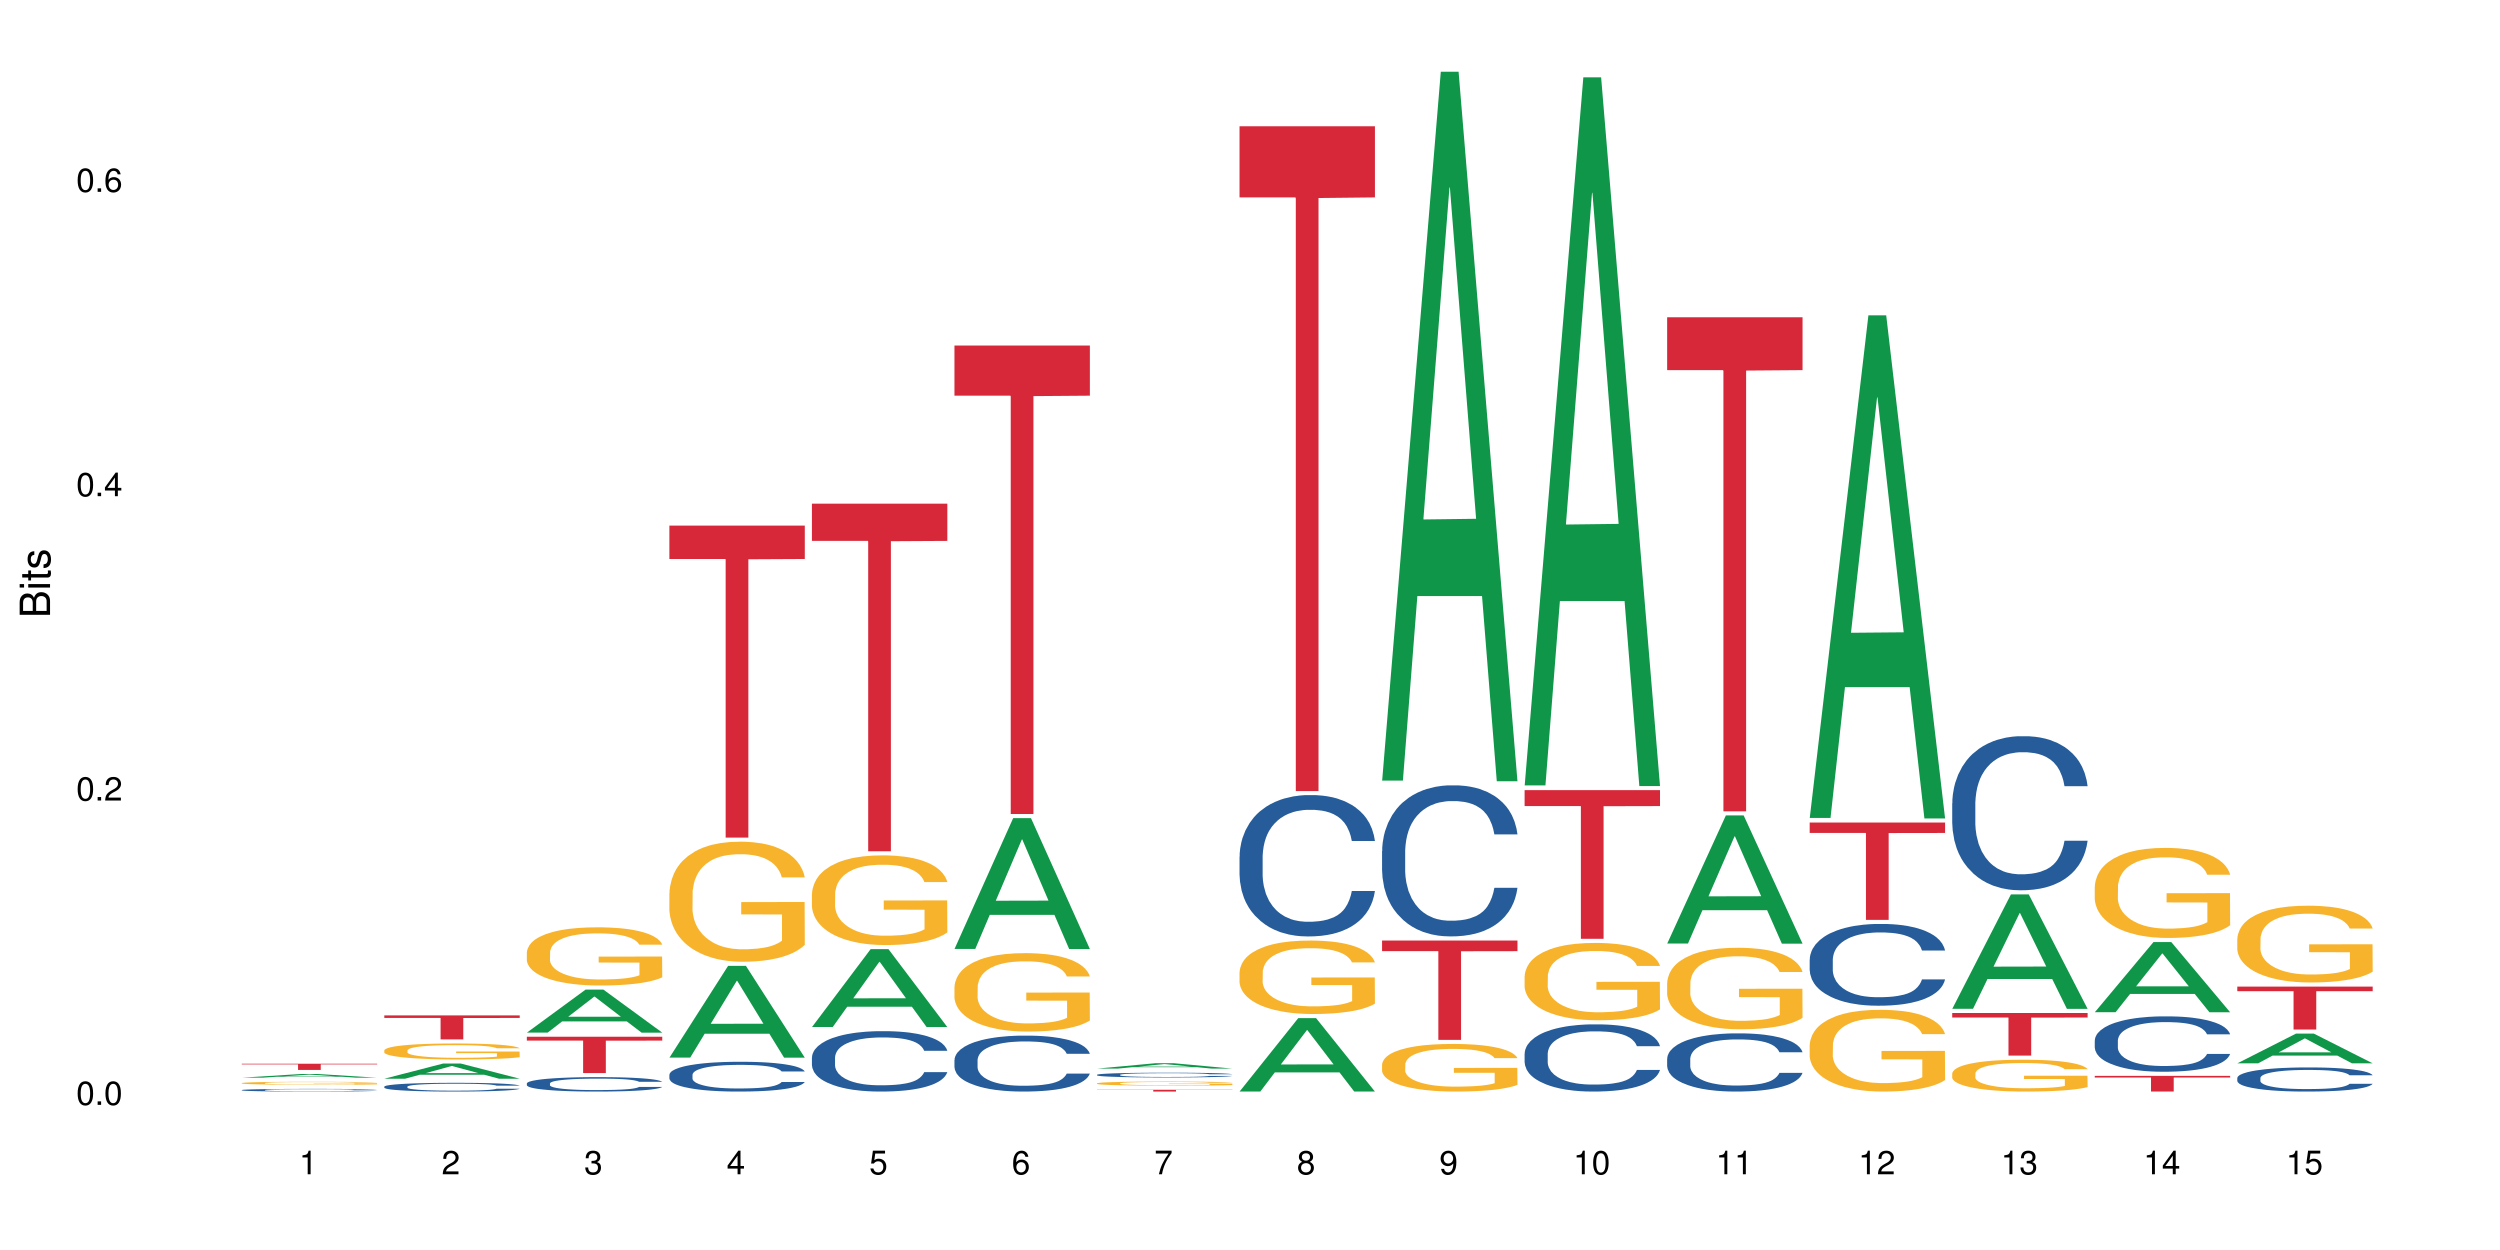 <?xml version="1.0" encoding="UTF-8"?>
<svg xmlns="http://www.w3.org/2000/svg" xmlns:xlink="http://www.w3.org/1999/xlink" width="720pt" height="360pt" viewBox="0 0 720 360" version="1.1">
<defs>
<g>
<symbol overflow="visible" id="glyph0-0">
<path style="stroke:none;" d=""/>
</symbol>
<symbol overflow="visible" id="glyph0-1">
<path style="stroke:none;" d="M 2.641 -6.797 C 2 -6.797 1.422 -6.531 1.078 -6.047 C 0.641 -5.453 0.406 -4.547 0.406 -3.297 C 0.406 -1 1.188 0.219 2.641 0.219 C 4.078 0.219 4.859 -1 4.859 -3.234 C 4.859 -4.562 4.656 -5.438 4.203 -6.047 C 3.844 -6.531 3.281 -6.797 2.641 -6.797 Z M 2.641 -6.047 C 3.547 -6.047 4 -5.125 4 -3.312 C 4 -1.375 3.562 -0.484 2.625 -0.484 C 1.734 -0.484 1.281 -1.422 1.281 -3.281 C 1.281 -5.141 1.734 -6.047 2.641 -6.047 Z M 2.641 -6.047 "/>
</symbol>
<symbol overflow="visible" id="glyph0-2">
<path style="stroke:none;" d="M 1.828 -1 L 0.828 -1 L 0.828 0 L 1.828 0 Z M 1.828 -1 "/>
</symbol>
<symbol overflow="visible" id="glyph0-3">
<path style="stroke:none;" d="M 4.859 -0.828 L 1.281 -0.828 C 1.359 -1.391 1.672 -1.75 2.5 -2.234 L 3.469 -2.75 C 4.406 -3.266 4.906 -3.969 4.906 -4.812 C 4.906 -5.375 4.672 -5.906 4.266 -6.266 C 3.859 -6.625 3.375 -6.797 2.719 -6.797 C 1.859 -6.797 1.219 -6.5 0.844 -5.922 C 0.609 -5.562 0.5 -5.125 0.484 -4.438 L 1.328 -4.438 C 1.359 -4.906 1.406 -5.188 1.531 -5.406 C 1.75 -5.812 2.188 -6.062 2.703 -6.062 C 3.469 -6.062 4.031 -5.516 4.031 -4.781 C 4.031 -4.25 3.719 -3.797 3.125 -3.438 L 2.234 -2.938 C 0.812 -2.141 0.406 -1.5 0.328 0 L 4.859 0 Z M 4.859 -0.828 "/>
</symbol>
<symbol overflow="visible" id="glyph0-4">
<path style="stroke:none;" d="M 3.141 -1.625 L 3.141 0 L 3.984 0 L 3.984 -1.625 L 4.984 -1.625 L 4.984 -2.391 L 3.984 -2.391 L 3.984 -6.797 L 3.359 -6.797 L 0.266 -2.516 L 0.266 -1.625 Z M 3.141 -2.391 L 1 -2.391 L 3.141 -5.359 Z M 3.141 -2.391 "/>
</symbol>
<symbol overflow="visible" id="glyph0-5">
<path style="stroke:none;" d="M 4.781 -5.031 C 4.609 -6.141 3.891 -6.797 2.844 -6.797 C 2.094 -6.797 1.422 -6.438 1.031 -5.828 C 0.609 -5.172 0.406 -4.344 0.406 -3.094 C 0.406 -1.953 0.578 -1.234 0.984 -0.625 C 1.359 -0.078 1.953 0.219 2.703 0.219 C 3.984 0.219 4.922 -0.734 4.922 -2.078 C 4.922 -3.344 4.062 -4.234 2.844 -4.234 C 2.172 -4.234 1.641 -3.969 1.281 -3.469 C 1.281 -5.125 1.828 -6.047 2.797 -6.047 C 3.391 -6.047 3.797 -5.672 3.938 -5.031 Z M 2.734 -3.484 C 3.547 -3.484 4.062 -2.922 4.062 -2 C 4.062 -1.156 3.484 -0.531 2.703 -0.531 C 1.922 -0.531 1.328 -1.188 1.328 -2.047 C 1.328 -2.891 1.906 -3.484 2.734 -3.484 Z M 2.734 -3.484 "/>
</symbol>
<symbol overflow="visible" id="glyph0-6">
<path style="stroke:none;" d="M 2.484 -4.844 L 2.484 0 L 3.328 0 L 3.328 -6.797 L 2.766 -6.797 C 2.469 -5.75 2.281 -5.609 0.984 -5.453 L 0.984 -4.844 Z M 2.484 -4.844 "/>
</symbol>
<symbol overflow="visible" id="glyph0-7">
<path style="stroke:none;" d="M 2.125 -3.125 L 2.578 -3.125 C 3.516 -3.125 3.984 -2.703 3.984 -1.891 C 3.984 -1.031 3.469 -0.531 2.578 -0.531 C 1.656 -0.531 1.203 -0.984 1.156 -1.969 L 0.312 -1.969 C 0.344 -1.422 0.438 -1.078 0.609 -0.766 C 0.953 -0.109 1.625 0.219 2.547 0.219 C 3.953 0.219 4.859 -0.609 4.859 -1.906 C 4.859 -2.766 4.516 -3.25 3.703 -3.516 C 4.344 -3.766 4.656 -4.25 4.656 -4.938 C 4.656 -6.109 3.875 -6.797 2.578 -6.797 C 1.203 -6.797 0.484 -6.047 0.453 -4.609 L 1.297 -4.609 C 1.312 -5.016 1.344 -5.25 1.453 -5.453 C 1.641 -5.828 2.062 -6.062 2.594 -6.062 C 3.344 -6.062 3.797 -5.625 3.797 -4.906 C 3.797 -4.422 3.609 -4.141 3.25 -3.984 C 3.016 -3.891 2.719 -3.844 2.125 -3.844 Z M 2.125 -3.125 "/>
</symbol>
<symbol overflow="visible" id="glyph0-8">
<path style="stroke:none;" d="M 4.562 -6.797 L 1.062 -6.797 L 0.547 -3.094 L 1.328 -3.094 C 1.719 -3.562 2.047 -3.734 2.578 -3.734 C 3.484 -3.734 4.062 -3.109 4.062 -2.094 C 4.062 -1.125 3.484 -0.531 2.578 -0.531 C 1.828 -0.531 1.375 -0.906 1.188 -1.672 L 0.328 -1.672 C 0.453 -1.109 0.547 -0.844 0.75 -0.594 C 1.125 -0.078 1.828 0.219 2.594 0.219 C 3.969 0.219 4.922 -0.781 4.922 -2.219 C 4.922 -3.562 4.031 -4.484 2.719 -4.484 C 2.25 -4.484 1.859 -4.359 1.469 -4.062 L 1.734 -5.969 L 4.562 -5.969 Z M 4.562 -6.797 "/>
</symbol>
<symbol overflow="visible" id="glyph0-9">
<path style="stroke:none;" d="M 4.984 -6.797 L 0.438 -6.797 L 0.438 -5.969 L 4.109 -5.969 C 2.5 -3.656 1.828 -2.234 1.328 0 L 2.219 0 C 2.594 -2.172 3.453 -4.047 4.984 -6.094 Z M 4.984 -6.797 "/>
</symbol>
<symbol overflow="visible" id="glyph0-10">
<path style="stroke:none;" d="M 3.75 -3.578 C 4.453 -4 4.688 -4.344 4.688 -4.984 C 4.688 -6.047 3.844 -6.797 2.641 -6.797 C 1.438 -6.797 0.594 -6.047 0.594 -4.984 C 0.594 -4.359 0.828 -4.016 1.516 -3.578 C 0.734 -3.203 0.359 -2.641 0.359 -1.891 C 0.359 -0.641 1.297 0.219 2.641 0.219 C 3.984 0.219 4.922 -0.641 4.922 -1.875 C 4.922 -2.641 4.531 -3.203 3.75 -3.578 Z M 2.641 -6.047 C 3.359 -6.047 3.812 -5.625 3.812 -4.969 C 3.812 -4.344 3.344 -3.922 2.641 -3.922 C 1.922 -3.922 1.453 -4.344 1.453 -4.984 C 1.453 -5.625 1.922 -6.047 2.641 -6.047 Z M 2.641 -3.203 C 3.484 -3.203 4.062 -2.672 4.062 -1.875 C 4.062 -1.062 3.484 -0.531 2.625 -0.531 C 1.797 -0.531 1.219 -1.078 1.219 -1.875 C 1.219 -2.672 1.797 -3.203 2.641 -3.203 Z M 2.641 -3.203 "/>
</symbol>
<symbol overflow="visible" id="glyph0-11">
<path style="stroke:none;" d="M 0.516 -1.547 C 0.672 -0.438 1.406 0.219 2.438 0.219 C 3.188 0.219 3.859 -0.141 4.266 -0.75 C 4.688 -1.406 4.891 -2.25 4.891 -3.484 C 4.891 -4.625 4.703 -5.359 4.312 -5.953 C 3.938 -6.5 3.344 -6.797 2.594 -6.797 C 1.297 -6.797 0.359 -5.844 0.359 -4.516 C 0.359 -3.25 1.234 -2.344 2.453 -2.344 C 3.094 -2.344 3.562 -2.578 4.016 -3.109 C 4 -1.453 3.469 -0.531 2.5 -0.531 C 1.906 -0.531 1.484 -0.906 1.359 -1.547 Z M 2.578 -6.062 C 3.375 -6.062 3.969 -5.406 3.969 -4.531 C 3.969 -3.688 3.375 -3.094 2.547 -3.094 C 1.734 -3.094 1.234 -3.672 1.234 -4.578 C 1.234 -5.438 1.797 -6.062 2.578 -6.062 Z M 2.578 -6.062 "/>
</symbol>
<symbol overflow="visible" id="glyph1-0">
<path style="stroke:none;" d=""/>
</symbol>
<symbol overflow="visible" id="glyph1-1">
<path style="stroke:none;" d="M 0 -0.953 L 0 -4.891 C 0 -5.719 -0.234 -6.344 -0.734 -6.797 C -1.188 -7.234 -1.812 -7.469 -2.5 -7.469 C -3.547 -7.469 -4.188 -7 -4.625 -5.875 C -4.984 -6.672 -5.641 -7.094 -6.531 -7.094 C -7.156 -7.094 -7.734 -6.859 -8.141 -6.391 C -8.562 -5.938 -8.75 -5.344 -8.75 -4.5 L -8.75 -0.953 Z M -4.984 -2.062 L -7.766 -2.062 L -7.766 -4.219 C -7.766 -4.844 -7.688 -5.203 -7.453 -5.5 C -7.219 -5.812 -6.859 -5.969 -6.375 -5.969 C -5.906 -5.969 -5.531 -5.812 -5.297 -5.5 C -5.062 -5.203 -4.984 -4.844 -4.984 -4.219 Z M -0.984 -2.062 L -4 -2.062 L -4 -4.781 C -4 -5.328 -3.859 -5.688 -3.578 -5.953 C -3.297 -6.219 -2.922 -6.359 -2.484 -6.359 C -2.062 -6.359 -1.688 -6.219 -1.406 -5.953 C -1.109 -5.688 -0.984 -5.328 -0.984 -4.781 Z M -0.984 -2.062 "/>
</symbol>
<symbol overflow="visible" id="glyph1-2">
<path style="stroke:none;" d="M -6.281 -1.797 L -6.281 -0.797 L 0 -0.797 L 0 -1.797 Z M -8.75 -1.797 L -8.75 -0.797 L -7.484 -0.797 L -7.484 -1.797 Z M -8.75 -1.797 "/>
</symbol>
<symbol overflow="visible" id="glyph1-3">
<path style="stroke:none;" d="M -6.281 -3.047 L -6.281 -2.016 L -8.016 -2.016 L -8.016 -1.016 L -6.281 -1.016 L -6.281 -0.172 L -5.469 -0.172 L -5.469 -1.016 L -0.719 -1.016 C -0.078 -1.016 0.281 -1.453 0.281 -2.234 C 0.281 -2.469 0.25 -2.719 0.188 -3.047 L -0.641 -3.047 C -0.609 -2.922 -0.594 -2.766 -0.594 -2.562 C -0.594 -2.141 -0.719 -2.016 -1.156 -2.016 L -5.469 -2.016 L -5.469 -3.047 Z M -6.281 -3.047 "/>
</symbol>
<symbol overflow="visible" id="glyph1-4">
<path style="stroke:none;" d="M -4.531 -5.25 C -5.766 -5.25 -6.469 -4.422 -6.469 -2.969 C -6.469 -1.516 -5.719 -0.562 -4.547 -0.562 C -3.562 -0.562 -3.094 -1.062 -2.734 -2.562 L -2.516 -3.484 C -2.344 -4.188 -2.094 -4.469 -1.625 -4.469 C -1.047 -4.469 -0.641 -3.875 -0.641 -3 C -0.641 -2.453 -0.797 -2 -1.062 -1.75 C -1.25 -1.594 -1.422 -1.531 -1.875 -1.469 L -1.875 -0.406 C -0.422 -0.453 0.281 -1.266 0.281 -2.922 C 0.281 -4.5 -0.5 -5.516 -1.719 -5.516 C -2.656 -5.516 -3.172 -4.984 -3.469 -3.734 L -3.703 -2.766 C -3.891 -1.953 -4.156 -1.609 -4.594 -1.609 C -5.172 -1.609 -5.547 -2.125 -5.547 -2.938 C -5.547 -3.75 -5.203 -4.172 -4.531 -4.203 Z M -4.531 -5.25 "/>
</symbol>
</g>
</defs>
<g id="surface57619">
<rect x="0" y="0" width="720" height="360" style="fill:rgb(100%,100%,100%);fill-opacity:1;stroke:none;"/>
<path style=" stroke:none;fill-rule:nonzero;fill:rgb(6.275%,58.824%,28.235%);fill-opacity:1;" d="M 69.629 310.371 L 69.672 310.371 L 86.547 309.32 L 91.672 309.32 L 108.629 310.375 L 102.668 310.375 L 98.418 310.098 L 79.797 310.098 L 75.629 310.371 L 69.629 310.371 L 81.586 309.984 L 96.711 309.984 L 89.172 309.492 L 89.086 309.492 L 89.004 309.496 L 81.547 309.984 L 81.586 309.984 Z M 69.629 310.371 "/>
<path style=" stroke:none;fill-rule:nonzero;fill:rgb(14.51%,36.078%,60%);fill-opacity:1;" d="M 69.629 313.934 L 69.676 313.934 L 69.676 313.918 L 69.82 313.891 L 70.152 313.855 L 70.484 313.832 L 71.34 313.789 L 72.531 313.75 L 73.766 313.719 L 74.672 313.699 L 75.48 313.688 L 77.332 313.66 L 78.523 313.648 L 79.809 313.637 L 81.375 313.625 L 82.52 313.617 L 85.086 313.605 L 86.988 313.602 L 88.461 313.598 L 91.648 313.598 L 93.551 313.602 L 94.93 313.605 L 96.453 313.609 L 97.738 313.617 L 99.973 313.633 L 101.969 313.652 L 102.871 313.664 L 104.301 313.684 L 105.395 313.707 L 106.156 313.723 L 107.012 313.75 L 107.77 313.781 L 108.344 313.82 L 108.629 313.848 L 101.969 313.848 L 101.637 313.82 L 101.258 313.797 L 100.543 313.77 L 99.828 313.75 L 98.832 313.73 L 97.926 313.715 L 96.691 313.703 L 95.598 313.695 L 94.453 313.688 L 93.359 313.684 L 91.27 313.68 L 87.938 313.68 L 86.086 313.688 L 85.086 313.691 L 83.66 313.699 L 82.66 313.711 L 81.473 313.723 L 80.664 313.734 L 79.664 313.754 L 78.949 313.77 L 78.141 313.793 L 77.668 313.812 L 77.238 313.832 L 76.859 313.855 L 76.574 313.879 L 76.383 313.906 L 76.289 313.93 L 76.289 314.039 L 76.383 314.066 L 76.621 314.094 L 77.238 314.137 L 78.141 314.176 L 79.188 314.207 L 80.188 314.227 L 80.758 314.238 L 81.52 314.246 L 82.707 314.262 L 84.422 314.277 L 85.418 314.281 L 86.941 314.289 L 92.457 314.289 L 93.695 314.285 L 94.977 314.277 L 96.738 314.266 L 97.832 314.254 L 98.781 314.242 L 99.496 314.227 L 99.973 314.215 L 100.684 314.195 L 101.258 314.172 L 101.684 314.145 L 101.969 314.121 L 108.629 314.121 L 108.344 314.148 L 107.914 314.18 L 107.484 314.199 L 106.82 314.223 L 106.059 314.246 L 104.965 314.27 L 104.062 314.285 L 102.871 314.305 L 101.777 314.316 L 100.59 314.328 L 98.832 314.344 L 97.688 314.352 L 96.453 314.355 L 94.977 314.363 L 93.125 314.367 L 91.125 314.371 L 87.273 314.371 L 85.801 314.367 L 83.848 314.359 L 81.426 314.348 L 79.664 314.332 L 78.285 314.32 L 77.098 314.305 L 75.766 314.289 L 74.051 314.258 L 73.008 314.23 L 72.293 314.211 L 71.484 314.184 L 70.914 314.16 L 70.246 314.121 L 69.773 314.07 L 69.629 314.031 Z M 69.629 313.934 "/>
<path style=" stroke:none;fill-rule:nonzero;fill:rgb(96.863%,70.196%,16.863%);fill-opacity:1;" d="M 69.629 311.922 L 69.676 311.922 L 69.676 311.906 L 69.867 311.871 L 70.344 311.824 L 70.961 311.781 L 71.625 311.75 L 72.055 311.734 L 72.77 311.711 L 73.387 311.691 L 74.957 311.656 L 76.953 311.625 L 78.047 311.609 L 79.285 311.598 L 81.043 311.582 L 81.852 311.574 L 84.324 311.562 L 87.133 311.555 L 91.648 311.555 L 93.598 311.559 L 96.262 311.566 L 97.785 311.574 L 98.973 311.582 L 100.211 311.59 L 101.73 311.609 L 103.16 311.625 L 104.301 311.645 L 105.441 311.668 L 106.391 311.695 L 107.199 311.723 L 107.914 311.754 L 108.344 311.781 L 108.629 311.812 L 102.016 311.812 L 101.637 311.781 L 101.207 311.762 L 100.496 311.734 L 99.781 311.715 L 99.066 311.703 L 97.738 311.68 L 96.594 311.668 L 95.168 311.656 L 93.789 311.648 L 92.219 311.645 L 88.746 311.645 L 86.465 311.648 L 85.133 311.656 L 84.184 311.66 L 82.852 311.676 L 82.043 311.684 L 81.566 311.691 L 80.141 311.715 L 79.188 311.734 L 78.664 311.75 L 78 311.773 L 77.523 311.797 L 77 311.828 L 76.715 311.852 L 76.336 311.906 L 76.289 312.047 L 76.43 312.078 L 76.715 312.109 L 77.098 312.137 L 77.668 312.168 L 78.238 312.191 L 79.234 312.223 L 80.094 312.242 L 80.758 312.258 L 82.043 312.277 L 82.566 312.285 L 83.801 312.301 L 85.086 312.309 L 86.656 312.32 L 87.844 312.324 L 89.746 312.328 L 92.172 312.328 L 95.027 312.324 L 96.832 312.316 L 98.07 312.312 L 98.879 312.305 L 99.875 312.297 L 100.59 312.289 L 101.258 312.281 L 102.062 312.266 L 102.062 312.078 L 90.316 312.078 L 90.316 311.988 L 108.578 311.988 L 108.629 312.297 L 107.629 312.316 L 106.391 312.34 L 105.203 312.355 L 103.965 312.367 L 102.207 312.383 L 100.781 312.391 L 98.594 312.402 L 96.594 312.41 L 94.504 312.414 L 92.648 312.418 L 88.512 312.418 L 86.418 312.414 L 84.754 312.406 L 83.23 312.398 L 81.711 312.387 L 79.809 312.371 L 78.57 312.359 L 77.285 312.34 L 76.004 312.32 L 74.859 312.301 L 74.102 312.285 L 73.34 312.266 L 72.531 312.242 L 71.77 312.215 L 71.199 312.188 L 70.676 312.16 L 70.297 312.137 L 69.914 312.102 L 69.723 312.07 L 69.629 312.047 Z M 69.629 311.922 "/>
<path style=" stroke:none;fill-rule:nonzero;fill:rgb(83.922%,15.686%,22.353%);fill-opacity:1;" d="M 69.629 306.348 L 108.629 306.348 L 108.629 306.539 L 92.375 306.539 L 92.375 308.141 L 85.836 308.141 L 85.836 306.543 L 85.742 306.539 L 69.629 306.539 Z M 69.629 306.348 "/>
<path style=" stroke:none;fill-rule:nonzero;fill:rgb(6.275%,58.824%,28.235%);fill-opacity:1;" d="M 110.68 310.668 L 110.723 310.664 L 127.598 306.305 L 132.719 306.305 L 149.68 310.672 L 143.719 310.672 L 139.469 309.531 L 120.848 309.531 L 116.68 310.668 L 110.68 310.668 L 122.637 309.059 L 137.762 309.055 L 130.223 307.016 L 130.137 307.012 L 130.055 307.023 L 122.598 309.055 L 122.637 309.059 Z M 110.68 310.668 "/>
<path style=" stroke:none;fill-rule:nonzero;fill:rgb(14.51%,36.078%,60%);fill-opacity:1;" d="M 110.68 312.949 L 110.727 312.945 L 110.727 312.891 L 110.871 312.801 L 111.203 312.691 L 111.535 312.617 L 112.391 312.48 L 113.582 312.348 L 114.816 312.246 L 115.723 312.188 L 116.531 312.141 L 118.383 312.055 L 119.574 312.012 L 120.859 311.973 L 122.426 311.934 L 123.57 311.91 L 126.137 311.875 L 128.039 311.859 L 129.512 311.852 L 132.699 311.852 L 134.602 311.859 L 135.98 311.871 L 137.504 311.891 L 138.789 311.91 L 141.023 311.961 L 143.02 312.027 L 143.922 312.062 L 145.352 312.133 L 146.445 312.203 L 147.207 312.266 L 148.062 312.348 L 148.82 312.453 L 149.395 312.57 L 149.68 312.668 L 143.02 312.668 L 142.688 312.578 L 142.305 312.504 L 141.594 312.41 L 140.879 312.344 L 139.883 312.277 L 138.977 312.234 L 137.742 312.191 L 136.648 312.164 L 135.504 312.141 L 134.41 312.129 L 132.32 312.113 L 129.895 312.113 L 128.988 312.117 L 127.137 312.137 L 126.137 312.152 L 124.711 312.184 L 123.711 312.215 L 122.523 312.262 L 121.715 312.301 L 120.715 312.359 L 120 312.414 L 119.191 312.488 L 118.719 312.547 L 118.289 312.613 L 117.91 312.688 L 117.625 312.77 L 117.434 312.852 L 117.34 312.938 L 117.34 313.293 L 117.434 313.375 L 117.672 313.473 L 118.289 313.613 L 119.191 313.734 L 120.238 313.832 L 121.238 313.902 L 121.809 313.934 L 122.57 313.969 L 123.758 314.016 L 125.473 314.062 L 126.469 314.082 L 127.992 314.098 L 129.562 314.109 L 131.652 314.109 L 133.508 314.098 L 134.746 314.086 L 136.027 314.07 L 137.789 314.031 L 138.883 313.992 L 139.832 313.949 L 140.547 313.906 L 141.023 313.867 L 141.734 313.797 L 142.305 313.719 L 142.734 313.637 L 143.02 313.559 L 149.68 313.559 L 149.395 313.652 L 148.965 313.742 L 148.535 313.809 L 147.871 313.891 L 147.109 313.961 L 146.016 314.043 L 145.113 314.094 L 143.922 314.152 L 142.828 314.195 L 141.641 314.234 L 139.883 314.281 L 138.738 314.305 L 137.504 314.324 L 136.027 314.344 L 134.176 314.359 L 132.176 314.367 L 130.32 314.371 L 128.324 314.367 L 126.852 314.355 L 124.898 314.336 L 122.473 314.293 L 120.715 314.25 L 119.336 314.207 L 118.148 314.16 L 116.816 314.098 L 115.102 313.996 L 114.059 313.918 L 113.344 313.855 L 112.535 313.766 L 111.965 313.684 L 111.297 313.555 L 110.824 313.391 L 110.68 313.266 Z M 110.68 312.949 "/>
<path style=" stroke:none;fill-rule:nonzero;fill:rgb(96.863%,70.196%,16.863%);fill-opacity:1;" d="M 110.68 302.496 L 110.727 302.488 L 110.727 302.406 L 110.918 302.219 L 111.395 301.957 L 112.012 301.742 L 112.676 301.574 L 113.105 301.484 L 113.82 301.359 L 114.438 301.27 L 116.008 301.078 L 118.004 300.902 L 119.098 300.828 L 120.336 300.754 L 122.094 300.676 L 122.902 300.645 L 125.375 300.578 L 128.18 300.535 L 131.273 300.523 L 132.699 300.527 L 134.648 300.547 L 137.312 300.59 L 138.836 300.633 L 140.023 300.676 L 141.262 300.73 L 142.781 300.812 L 144.207 300.914 L 145.352 301.016 L 146.492 301.141 L 147.441 301.277 L 148.25 301.422 L 148.965 301.598 L 149.395 301.746 L 149.68 301.895 L 143.066 301.895 L 142.688 301.746 L 142.258 301.633 L 141.547 301.496 L 140.832 301.395 L 140.117 301.312 L 138.789 301.203 L 137.645 301.137 L 136.219 301.078 L 134.84 301.039 L 133.27 301.016 L 132.32 301.008 L 129.797 301.008 L 127.516 301.035 L 126.184 301.07 L 125.234 301.105 L 123.902 301.168 L 123.094 301.219 L 122.617 301.25 L 121.191 301.383 L 120.238 301.5 L 119.715 301.578 L 119.051 301.703 L 118.574 301.816 L 118.051 301.984 L 117.766 302.113 L 117.387 302.398 L 117.34 303.152 L 117.48 303.312 L 117.766 303.484 L 118.148 303.637 L 118.719 303.797 L 119.289 303.918 L 120.285 304.082 L 121.145 304.191 L 121.809 304.262 L 123.094 304.375 L 123.617 304.414 L 124.852 304.488 L 126.137 304.547 L 127.707 304.598 L 128.895 304.625 L 130.797 304.645 L 133.223 304.645 L 136.078 304.621 L 137.883 304.586 L 139.121 304.551 L 139.93 304.523 L 140.926 304.477 L 141.641 304.434 L 142.305 304.391 L 143.113 304.316 L 143.113 303.312 L 131.367 303.309 L 131.367 302.84 L 149.629 302.836 L 149.68 304.477 L 148.68 304.59 L 147.441 304.699 L 146.254 304.785 L 145.016 304.855 L 143.258 304.934 L 141.832 304.984 L 139.645 305.043 L 137.645 305.082 L 135.555 305.105 L 133.699 305.121 L 131.512 305.125 L 129.562 305.117 L 127.469 305.09 L 125.805 305.059 L 124.281 305.016 L 122.762 304.961 L 120.859 304.871 L 119.621 304.801 L 118.336 304.711 L 117.055 304.605 L 115.91 304.492 L 115.152 304.406 L 114.391 304.305 L 113.582 304.18 L 112.82 304.035 L 112.25 303.906 L 111.727 303.758 L 111.348 303.621 L 110.965 303.43 L 110.773 303.281 L 110.68 303.148 Z M 110.68 302.496 "/>
<path style=" stroke:none;fill-rule:nonzero;fill:rgb(83.922%,15.686%,22.353%);fill-opacity:1;" d="M 110.68 292.434 L 149.68 292.434 L 149.68 293.172 L 133.426 293.18 L 133.426 299.344 L 126.887 299.344 L 126.887 293.188 L 126.793 293.172 L 110.68 293.172 Z M 110.68 292.434 "/>
<path style=" stroke:none;fill-rule:nonzero;fill:rgb(6.275%,58.824%,28.235%);fill-opacity:1;" d="M 151.73 297.391 L 151.773 297.379 L 168.648 285.004 L 173.77 285.004 L 190.73 297.402 L 184.77 297.402 L 180.52 294.164 L 161.898 294.164 L 157.73 297.391 L 151.73 297.391 L 163.688 292.828 L 178.812 292.816 L 171.27 287.031 L 171.188 287.02 L 171.105 287.055 L 163.648 292.816 L 163.688 292.828 Z M 151.73 297.391 "/>
<path style=" stroke:none;fill-rule:nonzero;fill:rgb(14.51%,36.078%,60%);fill-opacity:1;" d="M 151.73 312.023 L 151.777 312.02 L 151.777 311.93 L 151.922 311.785 L 152.254 311.602 L 152.586 311.477 L 153.441 311.254 L 154.633 311.035 L 155.867 310.871 L 156.773 310.77 L 157.582 310.695 L 159.434 310.555 L 160.625 310.484 L 161.91 310.418 L 163.477 310.355 L 164.617 310.316 L 167.188 310.254 L 169.09 310.227 L 170.562 310.219 L 173.75 310.219 L 175.652 310.23 L 177.031 310.25 L 178.555 310.281 L 179.84 310.316 L 182.074 310.398 L 184.07 310.504 L 184.973 310.566 L 186.402 310.684 L 187.496 310.797 L 188.254 310.898 L 189.113 311.035 L 189.871 311.207 L 190.445 311.402 L 190.73 311.566 L 184.07 311.566 L 183.738 311.414 L 183.355 311.297 L 182.645 311.141 L 181.93 311.031 L 180.934 310.918 L 180.027 310.848 L 178.793 310.773 L 177.699 310.73 L 176.555 310.695 L 175.461 310.672 L 173.371 310.648 L 170.945 310.648 L 170.039 310.656 L 168.188 310.688 L 167.188 310.715 L 165.762 310.766 L 164.762 310.816 L 163.574 310.895 L 162.766 310.957 L 161.766 311.055 L 161.051 311.145 L 160.242 311.27 L 159.77 311.363 L 159.34 311.469 L 158.961 311.594 L 158.676 311.727 L 158.484 311.867 L 158.391 312.004 L 158.391 312.594 L 158.484 312.73 L 158.723 312.891 L 159.34 313.121 L 160.242 313.324 L 161.289 313.48 L 162.289 313.598 L 162.859 313.648 L 163.621 313.711 L 164.809 313.785 L 166.52 313.863 L 167.52 313.891 L 169.043 313.922 L 170.613 313.938 L 172.703 313.938 L 174.559 313.922 L 175.797 313.902 L 177.078 313.875 L 178.84 313.809 L 179.934 313.746 L 180.883 313.676 L 181.598 313.605 L 182.074 313.543 L 182.785 313.426 L 183.355 313.297 L 183.785 313.164 L 184.07 313.035 L 190.73 313.035 L 190.445 313.188 L 190.016 313.336 L 189.586 313.445 L 188.922 313.578 L 188.16 313.695 L 187.066 313.828 L 186.164 313.914 L 184.973 314.012 L 183.879 314.082 L 182.691 314.148 L 180.934 314.223 L 179.789 314.262 L 178.555 314.293 L 177.078 314.324 L 175.227 314.352 L 173.227 314.367 L 171.371 314.371 L 169.375 314.363 L 167.902 314.348 L 165.949 314.312 L 163.523 314.246 L 161.766 314.172 L 160.387 314.102 L 159.199 314.023 L 157.867 313.922 L 156.152 313.754 L 155.105 313.625 L 154.395 313.52 L 153.586 313.371 L 153.016 313.238 L 152.348 313.027 L 151.875 312.758 L 151.73 312.547 Z M 151.73 312.023 "/>
<path style=" stroke:none;fill-rule:nonzero;fill:rgb(96.863%,70.196%,16.863%);fill-opacity:1;" d="M 151.73 274.246 L 151.777 274.23 L 151.777 273.922 L 151.969 273.234 L 152.445 272.285 L 153.062 271.504 L 153.727 270.895 L 154.156 270.57 L 154.871 270.113 L 155.488 269.777 L 157.059 269.086 L 159.055 268.445 L 160.148 268.168 L 161.387 267.91 L 163.145 267.617 L 163.953 267.512 L 166.426 267.266 L 169.23 267.113 L 172.324 267.066 L 173.75 267.082 L 175.699 267.145 L 178.363 267.312 L 179.887 267.465 L 181.074 267.617 L 182.312 267.816 L 183.832 268.121 L 185.258 268.488 L 186.402 268.855 L 187.543 269.316 L 188.492 269.805 L 189.301 270.344 L 190.016 270.984 L 190.445 271.52 L 190.73 272.055 L 184.117 272.055 L 183.738 271.52 L 183.309 271.105 L 182.598 270.602 L 181.883 270.234 L 181.168 269.945 L 179.84 269.547 L 178.695 269.301 L 177.27 269.086 L 175.891 268.949 L 174.32 268.855 L 173.371 268.828 L 170.848 268.828 L 168.566 268.934 L 167.234 269.055 L 166.285 269.18 L 164.953 269.41 L 164.145 269.594 L 163.668 269.715 L 162.242 270.188 L 161.289 270.617 L 160.766 270.91 L 160.102 271.367 L 159.625 271.781 L 159.102 272.395 L 158.816 272.852 L 158.438 273.895 L 158.391 276.648 L 158.531 277.23 L 158.816 277.855 L 159.199 278.406 L 159.77 278.988 L 160.34 279.434 L 161.336 280.031 L 162.195 280.43 L 162.859 280.688 L 164.145 281.102 L 164.668 281.238 L 165.902 281.516 L 167.188 281.73 L 168.758 281.914 L 169.945 282.004 L 171.848 282.082 L 174.273 282.082 L 177.129 281.988 L 178.934 281.867 L 180.172 281.746 L 180.98 281.637 L 181.977 281.469 L 182.691 281.316 L 183.355 281.148 L 184.164 280.887 L 184.164 277.23 L 172.418 277.215 L 172.418 275.5 L 190.68 275.484 L 190.73 281.469 L 189.73 281.883 L 188.492 282.281 L 187.305 282.586 L 186.066 282.848 L 184.309 283.137 L 182.883 283.32 L 180.695 283.535 L 178.695 283.672 L 176.605 283.766 L 174.75 283.812 L 172.562 283.824 L 170.613 283.797 L 168.52 283.703 L 166.855 283.582 L 165.332 283.43 L 163.812 283.23 L 161.91 282.906 L 160.672 282.648 L 159.387 282.324 L 158.105 281.945 L 156.961 281.531 L 156.203 281.207 L 155.441 280.84 L 154.633 280.383 L 153.871 279.863 L 153.301 279.387 L 152.777 278.852 L 152.398 278.348 L 152.016 277.656 L 151.824 277.105 L 151.73 276.633 Z M 151.73 274.246 "/>
<path style=" stroke:none;fill-rule:nonzero;fill:rgb(83.922%,15.686%,22.353%);fill-opacity:1;" d="M 151.73 298.582 L 190.73 298.582 L 190.73 299.699 L 174.477 299.711 L 174.477 309.039 L 167.938 309.039 L 167.938 299.719 L 167.84 299.699 L 151.73 299.699 Z M 151.73 298.582 "/>
<path style=" stroke:none;fill-rule:nonzero;fill:rgb(6.275%,58.824%,28.235%);fill-opacity:1;" d="M 192.781 304.594 L 192.824 304.566 L 209.695 278.164 L 214.82 278.164 L 231.781 304.617 L 225.82 304.617 L 221.57 297.711 L 202.949 297.711 L 198.781 304.594 L 192.781 304.594 L 204.738 294.855 L 219.863 294.832 L 212.32 282.484 L 212.238 282.461 L 212.156 282.535 L 204.699 294.832 L 204.738 294.855 Z M 192.781 304.594 "/>
<path style=" stroke:none;fill-rule:nonzero;fill:rgb(14.51%,36.078%,60%);fill-opacity:1;" d="M 192.781 309.527 L 192.828 309.52 L 192.828 309.332 L 192.973 309.035 L 193.305 308.656 L 193.637 308.398 L 194.492 307.938 L 195.684 307.488 L 196.918 307.145 L 197.824 306.941 L 198.633 306.785 L 200.484 306.496 L 201.676 306.344 L 202.957 306.211 L 204.527 306.078 L 205.668 306 L 208.238 305.875 L 210.141 305.82 L 211.613 305.797 L 214.801 305.797 L 216.703 305.828 L 218.082 305.867 L 219.605 305.93 L 220.887 306 L 223.125 306.172 L 225.121 306.395 L 226.023 306.52 L 227.453 306.762 L 228.547 306.996 L 229.305 307.199 L 230.164 307.488 L 230.922 307.844 L 231.496 308.242 L 231.781 308.578 L 225.121 308.578 L 224.789 308.266 L 224.406 308.023 L 223.695 307.703 L 222.98 307.473 L 221.984 307.246 L 221.078 307.098 L 219.844 306.949 L 218.75 306.855 L 217.605 306.785 L 216.512 306.738 L 214.422 306.691 L 211.996 306.691 L 211.09 306.707 L 209.238 306.77 L 208.238 306.824 L 206.812 306.934 L 205.812 307.035 L 204.625 307.191 L 203.816 307.324 L 202.816 307.527 L 202.102 307.711 L 201.293 307.969 L 200.82 308.164 L 200.391 308.383 L 200.012 308.641 L 199.727 308.918 L 199.535 309.207 L 199.441 309.488 L 199.441 310.703 L 199.535 310.984 L 199.773 311.312 L 200.391 311.793 L 201.293 312.207 L 202.34 312.535 L 203.34 312.773 L 203.91 312.883 L 204.672 313.008 L 205.859 313.164 L 207.57 313.32 L 208.57 313.383 L 210.094 313.445 L 211.664 313.477 L 213.754 313.477 L 215.609 313.445 L 216.848 313.406 L 218.129 313.344 L 219.891 313.211 L 220.984 313.086 L 221.934 312.938 L 222.648 312.789 L 223.125 312.664 L 223.836 312.418 L 224.406 312.152 L 224.836 311.879 L 225.121 311.613 L 231.781 311.613 L 231.496 311.926 L 231.066 312.23 L 230.637 312.457 L 229.973 312.734 L 229.211 312.977 L 228.117 313.25 L 227.215 313.43 L 226.023 313.625 L 224.93 313.773 L 223.742 313.91 L 221.984 314.066 L 220.84 314.145 L 219.605 314.215 L 218.129 314.277 L 216.277 314.332 L 214.277 314.363 L 212.422 314.371 L 210.426 314.355 L 208.953 314.324 L 207 314.254 L 204.574 314.113 L 202.816 313.965 L 201.438 313.812 L 200.25 313.656 L 198.918 313.445 L 197.203 313.102 L 196.156 312.836 L 195.445 312.613 L 194.637 312.309 L 194.066 312.035 L 193.398 311.598 L 192.926 311.039 L 192.781 310.609 Z M 192.781 309.527 "/>
<path style=" stroke:none;fill-rule:nonzero;fill:rgb(96.863%,70.196%,16.863%);fill-opacity:1;" d="M 192.781 257.215 L 192.828 257.184 L 192.828 256.551 L 193.02 255.129 L 193.496 253.172 L 194.113 251.559 L 194.777 250.297 L 195.207 249.633 L 195.922 248.688 L 196.539 247.992 L 198.109 246.57 L 200.105 245.242 L 201.199 244.676 L 202.438 244.137 L 204.195 243.539 L 205.004 243.316 L 207.477 242.812 L 210.281 242.496 L 213.375 242.402 L 214.801 242.434 L 216.75 242.559 L 219.414 242.906 L 220.938 243.223 L 222.125 243.539 L 223.363 243.949 L 224.883 244.582 L 226.309 245.34 L 227.453 246.098 L 228.594 247.043 L 229.543 248.055 L 230.352 249.16 L 231.066 250.488 L 231.496 251.59 L 231.781 252.695 L 225.168 252.695 L 224.789 251.59 L 224.359 250.738 L 223.648 249.695 L 222.934 248.938 L 222.219 248.34 L 220.887 247.52 L 219.746 247.012 L 218.32 246.57 L 216.941 246.285 L 215.371 246.098 L 214.422 246.035 L 211.898 246.035 L 209.617 246.254 L 208.285 246.508 L 207.336 246.758 L 206.004 247.234 L 205.195 247.613 L 204.719 247.863 L 203.293 248.844 L 202.34 249.727 L 201.816 250.328 L 201.152 251.277 L 200.676 252.129 L 200.152 253.391 L 199.867 254.34 L 199.488 256.488 L 199.441 262.172 L 199.582 263.371 L 199.867 264.668 L 200.25 265.805 L 200.82 267.004 L 201.391 267.918 L 202.387 269.152 L 203.246 269.973 L 203.91 270.508 L 205.195 271.363 L 205.719 271.645 L 206.953 272.215 L 208.238 272.656 L 209.809 273.035 L 210.996 273.227 L 212.898 273.383 L 215.324 273.383 L 218.18 273.195 L 219.984 272.941 L 221.223 272.688 L 222.031 272.469 L 223.027 272.121 L 223.742 271.805 L 224.406 271.457 L 225.215 270.918 L 225.215 263.371 L 213.469 263.34 L 213.469 259.805 L 231.73 259.77 L 231.781 272.121 L 230.781 272.973 L 229.543 273.793 L 228.355 274.426 L 227.117 274.961 L 225.359 275.562 L 223.934 275.941 L 221.746 276.383 L 219.746 276.668 L 217.656 276.855 L 215.801 276.953 L 213.613 276.984 L 211.664 276.922 L 209.57 276.73 L 207.906 276.477 L 206.383 276.164 L 204.859 275.75 L 202.957 275.09 L 201.723 274.551 L 200.438 273.887 L 199.152 273.098 L 198.012 272.246 L 197.25 271.582 L 196.492 270.824 L 195.684 269.879 L 194.922 268.805 L 194.352 267.824 L 193.828 266.719 L 193.445 265.676 L 193.066 264.258 L 192.875 263.117 L 192.781 262.141 Z M 192.781 257.215 "/>
<path style=" stroke:none;fill-rule:nonzero;fill:rgb(83.922%,15.686%,22.353%);fill-opacity:1;" d="M 192.781 151.371 L 231.781 151.371 L 231.781 160.988 L 215.527 161.074 L 215.527 241.223 L 208.988 241.223 L 208.988 161.16 L 208.891 160.988 L 192.781 160.988 Z M 192.781 151.371 "/>
<path style=" stroke:none;fill-rule:nonzero;fill:rgb(6.275%,58.824%,28.235%);fill-opacity:1;" d="M 233.832 295.781 L 233.875 295.762 L 250.746 273.352 L 255.871 273.352 L 272.832 295.801 L 266.871 295.801 L 262.621 289.941 L 244 289.941 L 239.832 295.781 L 233.832 295.781 L 245.789 287.516 L 260.914 287.496 L 253.371 277.02 L 253.289 276.996 L 253.207 277.062 L 245.75 287.496 L 245.789 287.516 Z M 233.832 295.781 "/>
<path style=" stroke:none;fill-rule:nonzero;fill:rgb(14.51%,36.078%,60%);fill-opacity:1;" d="M 233.832 304.547 L 233.879 304.531 L 233.879 304.152 L 234.023 303.547 L 234.355 302.785 L 234.688 302.258 L 235.543 301.32 L 236.734 300.414 L 237.969 299.715 L 238.875 299.305 L 239.684 298.984 L 241.535 298.398 L 242.727 298.094 L 244.008 297.824 L 245.578 297.555 L 246.719 297.395 L 249.289 297.141 L 251.191 297.031 L 252.664 296.98 L 255.852 296.98 L 257.754 297.047 L 259.133 297.125 L 260.656 297.254 L 261.938 297.395 L 264.176 297.746 L 266.172 298.191 L 267.074 298.445 L 268.504 298.938 L 269.598 299.414 L 270.355 299.828 L 271.215 300.414 L 271.973 301.129 L 272.543 301.941 L 272.832 302.625 L 266.172 302.625 L 265.84 301.988 L 265.457 301.496 L 264.746 300.844 L 264.031 300.383 L 263.031 299.922 L 262.129 299.621 L 260.895 299.32 L 259.801 299.129 L 258.656 298.984 L 257.562 298.891 L 255.473 298.793 L 253.047 298.793 L 252.141 298.824 L 250.289 298.953 L 249.289 299.062 L 247.863 299.285 L 246.863 299.492 L 245.676 299.812 L 244.867 300.082 L 243.867 300.496 L 243.152 300.859 L 242.344 301.387 L 241.871 301.781 L 241.441 302.227 L 241.062 302.75 L 240.777 303.309 L 240.586 303.895 L 240.492 304.469 L 240.492 306.934 L 240.586 307.504 L 240.824 308.172 L 241.441 309.141 L 242.344 309.984 L 243.391 310.652 L 244.391 311.129 L 244.961 311.352 L 245.723 311.605 L 246.91 311.922 L 248.621 312.242 L 249.621 312.367 L 251.145 312.496 L 252.711 312.559 L 254.805 312.559 L 256.66 312.496 L 257.898 312.414 L 259.18 312.289 L 260.941 312.02 L 262.035 311.766 L 262.984 311.461 L 263.699 311.16 L 264.176 310.906 L 264.887 310.414 L 265.457 309.871 L 265.887 309.316 L 266.172 308.777 L 272.832 308.777 L 272.543 309.41 L 272.117 310.031 L 271.688 310.492 L 271.023 311.047 L 270.262 311.543 L 269.168 312.098 L 268.266 312.465 L 267.074 312.859 L 265.98 313.164 L 264.793 313.434 L 263.031 313.75 L 261.891 313.91 L 260.656 314.055 L 259.18 314.18 L 257.324 314.293 L 255.328 314.355 L 253.473 314.371 L 251.477 314.34 L 250.004 314.273 L 248.051 314.133 L 245.625 313.848 L 243.867 313.543 L 242.488 313.242 L 241.297 312.926 L 239.969 312.496 L 238.254 311.797 L 237.207 311.254 L 236.496 310.809 L 235.688 310.191 L 235.117 309.633 L 234.449 308.742 L 233.977 307.617 L 233.832 306.742 Z M 233.832 304.547 "/>
<path style=" stroke:none;fill-rule:nonzero;fill:rgb(96.863%,70.196%,16.863%);fill-opacity:1;" d="M 233.832 257.406 L 233.879 257.383 L 233.879 256.91 L 234.07 255.848 L 234.547 254.387 L 235.164 253.184 L 235.828 252.238 L 236.258 251.742 L 236.973 251.035 L 237.59 250.516 L 239.16 249.457 L 241.156 248.465 L 242.25 248.039 L 243.488 247.641 L 245.246 247.191 L 246.055 247.027 L 248.527 246.648 L 251.332 246.414 L 254.426 246.344 L 255.852 246.367 L 257.801 246.461 L 260.465 246.719 L 261.988 246.957 L 263.176 247.191 L 264.414 247.496 L 265.934 247.969 L 267.359 248.535 L 268.504 249.102 L 269.645 249.809 L 270.594 250.562 L 271.402 251.391 L 272.117 252.379 L 272.543 253.207 L 272.832 254.031 L 266.219 254.031 L 265.84 253.207 L 265.41 252.57 L 264.699 251.789 L 263.984 251.227 L 263.27 250.777 L 261.938 250.164 L 260.797 249.785 L 259.371 249.457 L 257.992 249.242 L 256.422 249.102 L 255.473 249.055 L 252.949 249.055 L 250.668 249.219 L 249.336 249.41 L 248.387 249.598 L 247.055 249.949 L 246.246 250.234 L 245.77 250.422 L 244.344 251.152 L 243.391 251.816 L 242.867 252.262 L 242.203 252.969 L 241.727 253.605 L 241.203 254.551 L 240.918 255.258 L 240.539 256.863 L 240.492 261.109 L 240.633 262.004 L 240.918 262.973 L 241.297 263.82 L 241.871 264.719 L 242.441 265.402 L 243.438 266.32 L 244.297 266.934 L 244.961 267.336 L 246.246 267.973 L 246.77 268.184 L 248.004 268.609 L 249.289 268.938 L 250.859 269.223 L 252.047 269.363 L 253.949 269.48 L 256.375 269.48 L 259.227 269.34 L 261.035 269.152 L 262.273 268.961 L 263.082 268.797 L 264.078 268.539 L 264.793 268.301 L 265.457 268.043 L 266.266 267.641 L 266.266 262.004 L 254.52 261.98 L 254.52 259.34 L 272.781 259.316 L 272.832 268.539 L 271.832 269.176 L 270.594 269.789 L 269.406 270.262 L 268.168 270.66 L 266.41 271.109 L 264.984 271.391 L 262.797 271.723 L 260.797 271.934 L 258.707 272.078 L 256.852 272.148 L 254.664 272.172 L 252.711 272.125 L 250.621 271.98 L 248.957 271.793 L 247.434 271.559 L 245.91 271.25 L 244.008 270.754 L 242.773 270.355 L 241.488 269.859 L 240.203 269.27 L 239.062 268.633 L 238.301 268.137 L 237.543 267.57 L 236.734 266.863 L 235.973 266.062 L 235.402 265.332 L 234.879 264.504 L 234.496 263.727 L 234.117 262.664 L 233.926 261.816 L 233.832 261.086 Z M 233.832 257.406 "/>
<path style=" stroke:none;fill-rule:nonzero;fill:rgb(83.922%,15.686%,22.353%);fill-opacity:1;" d="M 233.832 145.062 L 272.832 145.062 L 272.832 155.777 L 256.578 155.871 L 256.578 245.164 L 250.039 245.164 L 250.039 155.965 L 249.941 155.777 L 233.832 155.777 Z M 233.832 145.062 "/>
<path style=" stroke:none;fill-rule:nonzero;fill:rgb(6.275%,58.824%,28.235%);fill-opacity:1;" d="M 274.883 273.289 L 274.926 273.254 L 291.797 235.617 L 296.922 235.617 L 313.883 273.324 L 307.922 273.324 L 303.672 263.48 L 285.051 263.48 L 280.883 273.289 L 274.883 273.289 L 286.84 259.41 L 301.965 259.375 L 294.422 241.777 L 294.34 241.742 L 294.258 241.848 L 286.801 259.375 L 286.84 259.41 Z M 274.883 273.289 "/>
<path style=" stroke:none;fill-rule:nonzero;fill:rgb(14.51%,36.078%,60%);fill-opacity:1;" d="M 274.883 305.273 L 274.93 305.258 L 274.93 304.906 L 275.074 304.348 L 275.406 303.641 L 275.738 303.152 L 276.594 302.285 L 277.785 301.445 L 279.02 300.801 L 279.926 300.418 L 280.734 300.121 L 282.586 299.578 L 283.777 299.297 L 285.059 299.047 L 286.629 298.797 L 287.77 298.648 L 290.34 298.414 L 292.242 298.312 L 293.715 298.266 L 296.902 298.266 L 298.805 298.324 L 300.184 298.398 L 301.707 298.516 L 302.988 298.648 L 305.227 298.973 L 307.223 299.387 L 308.125 299.621 L 309.555 300.078 L 310.648 300.52 L 311.406 300.902 L 312.266 301.445 L 313.023 302.109 L 313.594 302.859 L 313.883 303.492 L 307.223 303.492 L 306.891 302.902 L 306.508 302.449 L 305.797 301.844 L 305.082 301.418 L 304.082 300.992 L 303.18 300.711 L 301.945 300.43 L 300.852 300.254 L 299.707 300.121 L 298.613 300.035 L 296.523 299.945 L 294.098 299.945 L 293.191 299.977 L 291.34 300.094 L 290.34 300.195 L 288.914 300.402 L 287.914 300.594 L 286.727 300.887 L 285.918 301.137 L 284.918 301.52 L 284.203 301.859 L 283.395 302.344 L 282.922 302.711 L 282.492 303.125 L 282.113 303.609 L 281.828 304.125 L 281.637 304.672 L 281.539 305.199 L 281.539 307.48 L 281.637 308.012 L 281.875 308.629 L 282.492 309.527 L 283.395 310.309 L 284.441 310.926 L 285.441 311.367 L 286.012 311.574 L 286.773 311.809 L 287.961 312.105 L 289.672 312.398 L 290.672 312.516 L 292.195 312.633 L 293.762 312.691 L 295.855 312.691 L 297.711 312.633 L 298.949 312.559 L 300.23 312.441 L 301.992 312.191 L 303.086 311.957 L 304.035 311.676 L 304.75 311.398 L 305.227 311.16 L 305.938 310.707 L 306.508 310.203 L 306.938 309.691 L 307.223 309.188 L 313.883 309.188 L 313.594 309.777 L 313.168 310.352 L 312.738 310.777 L 312.074 311.293 L 311.312 311.75 L 310.219 312.266 L 309.316 312.605 L 308.125 312.973 L 307.031 313.25 L 305.844 313.504 L 304.082 313.797 L 302.941 313.945 L 301.707 314.078 L 300.23 314.195 L 298.375 314.297 L 296.379 314.355 L 294.523 314.371 L 292.527 314.34 L 291.051 314.281 L 289.102 314.148 L 286.676 313.887 L 284.918 313.605 L 283.539 313.324 L 282.348 313.031 L 281.02 312.633 L 279.305 311.984 L 278.258 311.484 L 277.547 311.074 L 276.738 310.5 L 276.168 309.984 L 275.5 309.16 L 275.027 308.113 L 274.883 307.305 Z M 274.883 305.273 "/>
<path style=" stroke:none;fill-rule:nonzero;fill:rgb(96.863%,70.196%,16.863%);fill-opacity:1;" d="M 274.883 284.176 L 274.93 284.156 L 274.93 283.742 L 275.121 282.816 L 275.598 281.535 L 276.215 280.484 L 276.879 279.66 L 277.309 279.227 L 278.023 278.605 L 278.641 278.152 L 280.211 277.227 L 282.207 276.359 L 283.301 275.988 L 284.539 275.637 L 286.297 275.246 L 287.105 275.102 L 289.578 274.77 L 292.383 274.566 L 295.477 274.504 L 296.902 274.523 L 298.852 274.605 L 301.516 274.832 L 303.039 275.039 L 304.227 275.246 L 305.465 275.512 L 306.984 275.926 L 308.41 276.422 L 309.555 276.918 L 310.695 277.535 L 311.645 278.195 L 312.453 278.918 L 313.168 279.781 L 313.594 280.504 L 313.883 281.227 L 307.27 281.227 L 306.891 280.504 L 306.461 279.949 L 305.75 279.266 L 305.035 278.773 L 304.32 278.379 L 302.988 277.844 L 301.848 277.516 L 300.422 277.227 L 299.043 277.039 L 297.473 276.918 L 296.523 276.875 L 294 276.875 L 291.719 277.02 L 290.387 277.184 L 289.438 277.348 L 288.105 277.66 L 287.297 277.906 L 286.82 278.07 L 285.395 278.711 L 284.441 279.289 L 283.918 279.68 L 283.254 280.297 L 282.777 280.855 L 282.254 281.68 L 281.969 282.301 L 281.59 283.703 L 281.539 287.414 L 281.684 288.199 L 281.969 289.043 L 282.348 289.785 L 282.922 290.57 L 283.492 291.168 L 284.488 291.973 L 285.344 292.508 L 286.012 292.859 L 287.297 293.418 L 287.82 293.602 L 289.055 293.973 L 290.34 294.262 L 291.91 294.508 L 293.098 294.633 L 295 294.734 L 297.426 294.734 L 300.277 294.613 L 302.086 294.449 L 303.324 294.281 L 304.133 294.137 L 305.129 293.91 L 305.844 293.703 L 306.508 293.477 L 307.316 293.129 L 307.316 288.199 L 295.57 288.176 L 295.57 285.867 L 313.832 285.848 L 313.883 293.91 L 312.883 294.469 L 311.645 295.004 L 310.457 295.418 L 309.219 295.766 L 307.461 296.16 L 306.035 296.406 L 303.848 296.695 L 301.848 296.883 L 299.758 297.004 L 297.902 297.066 L 295.715 297.086 L 293.762 297.047 L 291.672 296.922 L 290.008 296.758 L 288.484 296.551 L 286.961 296.281 L 285.059 295.852 L 283.824 295.5 L 282.539 295.066 L 281.254 294.551 L 280.113 293.992 L 279.352 293.562 L 278.594 293.066 L 277.785 292.445 L 277.023 291.746 L 276.453 291.105 L 275.93 290.383 L 275.547 289.703 L 275.168 288.777 L 274.977 288.031 L 274.883 287.395 Z M 274.883 284.176 "/>
<path style=" stroke:none;fill-rule:nonzero;fill:rgb(83.922%,15.686%,22.353%);fill-opacity:1;" d="M 274.883 99.512 L 313.883 99.512 L 313.883 113.953 L 297.629 114.082 L 297.629 234.438 L 291.09 234.438 L 291.09 114.207 L 290.992 113.953 L 274.883 113.953 Z M 274.883 99.512 "/>
<path style=" stroke:none;fill-rule:nonzero;fill:rgb(6.275%,58.824%,28.235%);fill-opacity:1;" d="M 315.934 307.758 L 315.977 307.758 L 332.848 306.199 L 337.973 306.199 L 354.93 307.758 L 348.973 307.758 L 344.723 307.352 L 326.102 307.352 L 321.934 307.758 L 315.934 307.758 L 327.891 307.184 L 343.016 307.184 L 335.473 306.453 L 335.391 306.453 L 335.309 306.457 L 327.848 307.184 L 327.891 307.184 Z M 315.934 307.758 "/>
<path style=" stroke:none;fill-rule:nonzero;fill:rgb(14.51%,36.078%,60%);fill-opacity:1;" d="M 315.934 309.535 L 315.98 309.535 L 315.98 309.504 L 316.125 309.457 L 316.457 309.395 L 316.789 309.355 L 317.645 309.281 L 318.836 309.211 L 320.07 309.156 L 320.977 309.121 L 321.781 309.098 L 323.637 309.051 L 324.828 309.027 L 326.109 309.004 L 327.68 308.984 L 328.82 308.973 L 331.391 308.953 L 333.293 308.941 L 334.766 308.938 L 337.953 308.938 L 339.855 308.945 L 341.234 308.949 L 342.758 308.961 L 344.039 308.973 L 346.277 309 L 348.273 309.035 L 349.176 309.055 L 350.605 309.094 L 351.699 309.129 L 352.457 309.164 L 353.316 309.211 L 354.074 309.266 L 354.645 309.328 L 354.93 309.383 L 348.273 309.383 L 347.941 309.332 L 347.559 309.293 L 346.848 309.242 L 346.133 309.207 L 345.133 309.172 L 344.23 309.148 L 342.996 309.125 L 341.902 309.109 L 340.758 309.098 L 339.664 309.09 L 337.574 309.082 L 335.148 309.082 L 334.242 309.086 L 332.391 309.094 L 331.391 309.102 L 329.965 309.121 L 328.965 309.137 L 327.777 309.16 L 326.969 309.184 L 325.969 309.215 L 325.254 309.246 L 324.445 309.285 L 323.973 309.316 L 323.543 309.352 L 323.164 309.395 L 322.879 309.438 L 322.688 309.484 L 322.59 309.527 L 322.59 309.723 L 322.688 309.77 L 322.926 309.82 L 323.543 309.898 L 324.445 309.965 L 325.492 310.016 L 326.492 310.055 L 327.062 310.07 L 327.824 310.09 L 329.012 310.117 L 330.723 310.141 L 331.723 310.152 L 333.246 310.16 L 334.812 310.168 L 336.906 310.168 L 338.762 310.16 L 340 310.156 L 341.281 310.145 L 343.043 310.125 L 344.137 310.105 L 345.086 310.082 L 345.801 310.055 L 346.277 310.035 L 346.988 309.996 L 347.559 309.953 L 347.988 309.91 L 348.273 309.867 L 354.93 309.867 L 354.645 309.918 L 354.219 309.969 L 353.789 310.004 L 353.125 310.047 L 352.363 310.086 L 351.27 310.129 L 350.367 310.16 L 349.176 310.191 L 348.082 310.215 L 346.895 310.234 L 345.133 310.262 L 343.992 310.273 L 342.758 310.285 L 341.281 310.293 L 339.426 310.305 L 337.43 310.309 L 333.578 310.309 L 332.102 310.301 L 330.152 310.289 L 327.727 310.27 L 325.969 310.246 L 324.59 310.219 L 323.398 310.195 L 322.07 310.16 L 320.355 310.105 L 319.309 310.062 L 318.598 310.027 L 317.789 309.98 L 317.219 309.938 L 316.551 309.867 L 316.074 309.777 L 315.934 309.707 Z M 315.934 309.535 "/>
<path style=" stroke:none;fill-rule:nonzero;fill:rgb(96.863%,70.196%,16.863%);fill-opacity:1;" d="M 315.934 311.996 L 315.98 311.992 L 315.98 311.973 L 316.172 311.926 L 316.648 311.855 L 317.266 311.801 L 317.93 311.758 L 318.359 311.734 L 319.074 311.703 L 319.691 311.68 L 321.262 311.633 L 323.258 311.586 L 324.352 311.566 L 325.586 311.547 L 327.348 311.527 L 328.156 311.52 L 330.629 311.504 L 333.434 311.492 L 336.527 311.488 L 337.953 311.488 L 339.902 311.496 L 342.566 311.508 L 344.09 311.516 L 345.277 311.527 L 346.516 311.543 L 348.035 311.562 L 349.461 311.59 L 350.605 311.617 L 351.746 311.648 L 352.695 311.684 L 353.504 311.719 L 354.219 311.766 L 354.645 311.805 L 354.93 311.84 L 348.32 311.84 L 347.941 311.805 L 347.512 311.773 L 346.801 311.738 L 346.086 311.711 L 345.371 311.691 L 344.039 311.664 L 342.898 311.648 L 341.473 311.633 L 340.094 311.621 L 338.523 311.617 L 337.574 311.613 L 335.051 311.613 L 332.77 311.621 L 331.438 311.629 L 330.488 311.637 L 329.156 311.652 L 328.348 311.668 L 327.871 311.676 L 326.445 311.711 L 325.492 311.738 L 324.969 311.762 L 324.305 311.793 L 323.828 311.82 L 323.305 311.863 L 323.02 311.898 L 322.641 311.969 L 322.59 312.164 L 322.734 312.207 L 323.02 312.25 L 323.398 312.289 L 323.973 312.328 L 324.543 312.359 L 325.539 312.402 L 326.395 312.43 L 327.062 312.449 L 328.348 312.48 L 328.871 312.488 L 330.105 312.508 L 331.391 312.523 L 332.961 312.535 L 334.148 312.543 L 336.051 312.547 L 338.477 312.547 L 341.328 312.543 L 343.137 312.531 L 344.375 312.523 L 345.184 312.516 L 346.18 312.504 L 346.895 312.492 L 347.559 312.48 L 348.367 312.465 L 348.367 312.207 L 336.621 312.203 L 336.621 312.082 L 354.883 312.082 L 354.93 312.504 L 353.934 312.535 L 352.695 312.562 L 351.508 312.582 L 350.27 312.602 L 348.512 312.621 L 347.086 312.637 L 344.898 312.648 L 342.898 312.66 L 340.809 312.668 L 338.953 312.668 L 336.766 312.672 L 334.812 312.668 L 332.723 312.66 L 331.059 312.652 L 329.535 312.645 L 328.012 312.629 L 326.109 312.605 L 324.875 312.586 L 323.59 312.566 L 322.305 312.539 L 321.164 312.508 L 320.402 312.484 L 319.645 312.461 L 318.836 312.43 L 318.074 312.391 L 317.504 312.359 L 316.98 312.32 L 316.598 312.285 L 316.219 312.234 L 316.027 312.195 L 315.934 312.164 Z M 315.934 311.996 "/>
<path style=" stroke:none;fill-rule:nonzero;fill:rgb(83.922%,15.686%,22.353%);fill-opacity:1;" d="M 315.934 313.852 L 354.93 313.852 L 354.93 313.906 L 338.68 313.906 L 338.68 314.371 L 332.141 314.371 L 332.141 313.906 L 315.934 313.906 Z M 315.934 313.852 "/>
<path style=" stroke:none;fill-rule:nonzero;fill:rgb(6.275%,58.824%,28.235%);fill-opacity:1;" d="M 356.984 314.352 L 357.027 314.332 L 373.898 293.215 L 379.023 293.215 L 395.98 314.371 L 390.023 314.371 L 385.773 308.848 L 367.148 308.848 L 362.984 314.352 L 356.984 314.352 L 368.941 306.562 L 384.066 306.543 L 376.523 296.672 L 376.441 296.652 L 376.359 296.711 L 368.898 306.543 L 368.941 306.562 Z M 356.984 314.352 "/>
<path style=" stroke:none;fill-rule:nonzero;fill:rgb(14.51%,36.078%,60%);fill-opacity:1;" d="M 356.984 246.707 L 357.031 246.672 L 357.031 245.777 L 357.176 244.363 L 357.508 242.578 L 357.84 241.352 L 358.695 239.156 L 359.887 237.035 L 361.121 235.398 L 362.023 234.434 L 362.832 233.688 L 364.688 232.312 L 365.879 231.605 L 367.16 230.973 L 368.73 230.34 L 369.871 229.969 L 372.441 229.371 L 374.344 229.113 L 375.816 229 L 379.004 229 L 380.906 229.148 L 382.285 229.336 L 383.809 229.633 L 385.09 229.969 L 387.328 230.785 L 389.324 231.828 L 390.227 232.422 L 391.656 233.578 L 392.75 234.691 L 393.508 235.66 L 394.367 237.035 L 395.125 238.711 L 395.695 240.609 L 395.98 242.207 L 389.324 242.207 L 388.992 240.719 L 388.609 239.566 L 387.898 238.039 L 387.184 236.961 L 386.184 235.883 L 385.281 235.176 L 384.047 234.469 L 382.953 234.023 L 381.809 233.688 L 380.715 233.465 L 378.625 233.242 L 376.199 233.242 L 375.293 233.316 L 373.438 233.613 L 372.441 233.875 L 371.016 234.395 L 370.016 234.879 L 368.828 235.621 L 368.02 236.254 L 367.02 237.223 L 366.305 238.078 L 365.496 239.305 L 365.023 240.234 L 364.594 241.277 L 364.215 242.504 L 363.926 243.809 L 363.738 245.184 L 363.641 246.523 L 363.641 252.289 L 363.738 253.629 L 363.977 255.191 L 364.594 257.461 L 365.496 259.434 L 366.543 260.996 L 367.543 262.109 L 368.113 262.633 L 368.875 263.227 L 370.062 263.969 L 371.773 264.715 L 372.773 265.012 L 374.297 265.309 L 375.863 265.457 L 377.957 265.457 L 379.812 265.309 L 381.047 265.125 L 382.332 264.828 L 384.094 264.195 L 385.188 263.598 L 386.137 262.891 L 386.852 262.184 L 387.328 261.59 L 388.039 260.438 L 388.609 259.172 L 389.039 257.871 L 389.324 256.605 L 395.98 256.605 L 395.695 258.094 L 395.27 259.543 L 394.84 260.621 L 394.176 261.926 L 393.414 263.078 L 392.32 264.379 L 391.418 265.234 L 390.227 266.164 L 389.133 266.871 L 387.945 267.504 L 386.184 268.25 L 385.043 268.621 L 383.809 268.957 L 382.332 269.254 L 380.477 269.516 L 378.48 269.664 L 376.625 269.699 L 374.629 269.625 L 373.152 269.477 L 371.203 269.141 L 368.777 268.473 L 367.02 267.766 L 365.641 267.059 L 364.449 266.312 L 363.121 265.309 L 361.406 263.672 L 360.359 262.406 L 359.648 261.367 L 358.84 259.914 L 358.27 258.613 L 357.602 256.531 L 357.125 253.891 L 356.984 251.844 Z M 356.984 246.707 "/>
<path style=" stroke:none;fill-rule:nonzero;fill:rgb(96.863%,70.196%,16.863%);fill-opacity:1;" d="M 356.984 279.941 L 357.031 279.922 L 357.031 279.535 L 357.223 278.664 L 357.699 277.469 L 358.316 276.48 L 358.98 275.711 L 359.41 275.305 L 360.121 274.723 L 360.742 274.301 L 362.312 273.43 L 364.309 272.617 L 365.402 272.27 L 366.637 271.941 L 368.398 271.574 L 369.207 271.441 L 371.68 271.129 L 374.484 270.938 L 377.578 270.879 L 379.004 270.898 L 380.953 270.977 L 383.617 271.188 L 385.141 271.383 L 386.328 271.574 L 387.562 271.824 L 389.086 272.211 L 390.512 272.676 L 391.656 273.141 L 392.797 273.719 L 393.746 274.336 L 394.555 275.016 L 395.27 275.824 L 395.695 276.5 L 395.98 277.18 L 389.371 277.18 L 388.992 276.5 L 388.562 275.98 L 387.852 275.344 L 387.137 274.879 L 386.422 274.512 L 385.09 274.008 L 383.949 273.699 L 382.523 273.43 L 381.145 273.254 L 379.574 273.141 L 378.625 273.102 L 376.102 273.102 L 373.82 273.238 L 372.488 273.391 L 371.535 273.547 L 370.207 273.836 L 369.398 274.066 L 368.922 274.223 L 367.496 274.82 L 366.543 275.363 L 366.02 275.73 L 365.355 276.309 L 364.879 276.828 L 364.355 277.602 L 364.07 278.184 L 363.691 279.496 L 363.641 282.973 L 363.785 283.707 L 364.07 284.5 L 364.449 285.195 L 365.023 285.93 L 365.594 286.492 L 366.59 287.242 L 367.445 287.746 L 368.113 288.074 L 369.398 288.598 L 369.922 288.77 L 371.156 289.117 L 372.441 289.387 L 374.012 289.621 L 375.199 289.734 L 377.102 289.832 L 379.527 289.832 L 382.379 289.715 L 384.188 289.562 L 385.426 289.406 L 386.234 289.273 L 387.23 289.059 L 387.945 288.867 L 388.609 288.652 L 389.418 288.324 L 389.418 283.707 L 377.672 283.688 L 377.672 281.523 L 395.934 281.504 L 395.98 289.059 L 394.984 289.582 L 393.746 290.082 L 392.559 290.469 L 391.32 290.797 L 389.562 291.164 L 388.137 291.398 L 385.949 291.668 L 383.949 291.844 L 381.855 291.957 L 380.004 292.016 L 377.816 292.035 L 375.863 291.996 L 373.773 291.879 L 372.109 291.727 L 370.586 291.531 L 369.062 291.281 L 367.16 290.875 L 365.926 290.547 L 364.641 290.141 L 363.355 289.66 L 362.215 289.137 L 361.453 288.73 L 360.695 288.27 L 359.887 287.688 L 359.125 287.031 L 358.555 286.434 L 358.031 285.758 L 357.648 285.117 L 357.27 284.25 L 357.078 283.555 L 356.984 282.953 Z M 356.984 279.941 "/>
<path style=" stroke:none;fill-rule:nonzero;fill:rgb(83.922%,15.686%,22.353%);fill-opacity:1;" d="M 356.984 36.355 L 395.98 36.355 L 395.98 56.852 L 379.73 57.031 L 379.73 227.82 L 373.191 227.82 L 373.191 57.211 L 373.094 56.852 L 356.984 56.852 Z M 356.984 36.355 "/>
<path style=" stroke:none;fill-rule:nonzero;fill:rgb(6.275%,58.824%,28.235%);fill-opacity:1;" d="M 398.035 224.82 L 398.078 224.629 L 414.949 20.664 L 420.074 20.664 L 437.031 225.012 L 431.074 225.012 L 426.824 171.668 L 408.199 171.668 L 404.035 224.82 L 398.035 224.82 L 409.992 149.605 L 425.117 149.41 L 417.574 54.051 L 417.492 53.859 L 417.41 54.434 L 409.949 149.41 L 409.992 149.605 Z M 398.035 224.82 "/>
<path style=" stroke:none;fill-rule:nonzero;fill:rgb(14.51%,36.078%,60%);fill-opacity:1;" d="M 398.035 245.117 L 398.082 245.078 L 398.082 244.125 L 398.227 242.613 L 398.559 240.703 L 398.891 239.391 L 399.746 237.047 L 400.938 234.777 L 402.172 233.031 L 403.074 231.996 L 403.883 231.199 L 405.738 229.73 L 406.93 228.973 L 408.211 228.297 L 409.781 227.621 L 410.922 227.223 L 413.492 226.59 L 415.395 226.309 L 416.867 226.191 L 420.055 226.191 L 421.957 226.348 L 423.336 226.547 L 424.859 226.867 L 426.141 227.223 L 428.379 228.098 L 430.375 229.211 L 431.277 229.848 L 432.707 231.082 L 433.801 232.273 L 434.559 233.309 L 435.414 234.777 L 436.176 236.57 L 436.746 238.598 L 437.031 240.305 L 430.375 240.305 L 430.043 238.715 L 429.66 237.484 L 428.949 235.852 L 428.234 234.699 L 427.234 233.547 L 426.332 232.793 L 425.098 232.035 L 424 231.559 L 422.859 231.199 L 421.766 230.961 L 419.676 230.723 L 417.25 230.723 L 416.344 230.805 L 414.488 231.121 L 413.492 231.398 L 412.066 231.957 L 411.066 232.473 L 409.875 233.27 L 409.07 233.945 L 408.07 234.977 L 407.355 235.891 L 406.547 237.203 L 406.07 238.199 L 405.645 239.312 L 405.266 240.625 L 404.977 242.016 L 404.789 243.488 L 404.691 244.918 L 404.691 251.082 L 404.789 252.512 L 405.027 254.184 L 405.645 256.609 L 406.547 258.715 L 407.594 260.387 L 408.594 261.578 L 409.164 262.137 L 409.926 262.773 L 411.113 263.566 L 412.824 264.363 L 413.824 264.68 L 415.348 265 L 416.914 265.156 L 419.008 265.156 L 420.863 265 L 422.098 264.801 L 423.383 264.48 L 425.145 263.805 L 426.238 263.168 L 427.188 262.414 L 427.902 261.66 L 428.379 261.023 L 429.09 259.789 L 429.66 258.438 L 430.09 257.047 L 430.375 255.695 L 437.031 255.695 L 436.746 257.285 L 436.32 258.836 L 435.891 259.988 L 435.227 261.379 L 434.465 262.613 L 433.371 264.004 L 432.469 264.918 L 431.277 265.914 L 430.184 266.668 L 428.996 267.344 L 427.234 268.141 L 426.094 268.539 L 424.859 268.895 L 423.383 269.215 L 421.527 269.492 L 419.531 269.652 L 417.676 269.691 L 415.68 269.609 L 414.203 269.453 L 412.254 269.094 L 409.828 268.379 L 408.07 267.625 L 406.691 266.867 L 405.5 266.074 L 404.168 265 L 402.457 263.25 L 401.41 261.898 L 400.699 260.785 L 399.891 259.234 L 399.32 257.84 L 398.652 255.613 L 398.176 252.793 L 398.035 250.605 Z M 398.035 245.117 "/>
<path style=" stroke:none;fill-rule:nonzero;fill:rgb(96.863%,70.196%,16.863%);fill-opacity:1;" d="M 398.035 306.531 L 398.082 306.52 L 398.082 306.27 L 398.273 305.703 L 398.75 304.926 L 399.367 304.289 L 400.031 303.789 L 400.461 303.523 L 401.172 303.148 L 401.793 302.875 L 403.363 302.309 L 405.359 301.785 L 406.453 301.559 L 407.688 301.348 L 409.449 301.109 L 410.258 301.02 L 412.73 300.82 L 415.535 300.695 L 418.629 300.656 L 420.055 300.668 L 422.004 300.719 L 424.668 300.855 L 426.191 300.984 L 427.379 301.109 L 428.613 301.27 L 430.137 301.52 L 431.562 301.82 L 432.707 302.121 L 433.848 302.496 L 434.797 302.898 L 435.605 303.336 L 436.32 303.863 L 436.746 304.301 L 437.031 304.738 L 430.422 304.738 L 430.043 304.301 L 429.613 303.965 L 428.902 303.551 L 428.188 303.25 L 427.473 303.012 L 426.141 302.688 L 425 302.484 L 423.574 302.309 L 422.195 302.199 L 420.625 302.121 L 419.676 302.098 L 417.152 302.098 L 414.871 302.184 L 413.539 302.285 L 412.586 302.387 L 411.258 302.574 L 410.449 302.723 L 409.973 302.824 L 408.547 303.211 L 407.594 303.562 L 407.07 303.801 L 406.406 304.176 L 405.93 304.516 L 405.406 305.016 L 405.121 305.391 L 404.742 306.242 L 404.691 308.496 L 404.836 308.973 L 405.121 309.484 L 405.5 309.938 L 406.07 310.414 L 406.645 310.777 L 407.641 311.266 L 408.496 311.59 L 409.164 311.805 L 410.449 312.141 L 410.973 312.254 L 412.207 312.48 L 413.492 312.656 L 415.062 312.805 L 416.25 312.879 L 418.152 312.941 L 420.578 312.941 L 423.43 312.867 L 425.238 312.77 L 426.477 312.668 L 427.285 312.578 L 428.281 312.441 L 428.996 312.316 L 429.66 312.18 L 430.469 311.965 L 430.469 308.973 L 418.723 308.961 L 418.723 307.559 L 436.984 307.547 L 437.031 312.441 L 436.035 312.781 L 434.797 313.105 L 433.609 313.355 L 432.371 313.57 L 430.613 313.809 L 429.188 313.957 L 427 314.133 L 425 314.246 L 422.906 314.32 L 421.055 314.359 L 418.867 314.371 L 416.914 314.344 L 414.824 314.27 L 413.16 314.172 L 411.637 314.047 L 410.113 313.883 L 408.211 313.621 L 406.977 313.406 L 405.691 313.145 L 404.406 312.832 L 403.266 312.492 L 402.504 312.23 L 401.746 311.93 L 400.938 311.555 L 400.176 311.125 L 399.605 310.738 L 399.082 310.301 L 398.699 309.887 L 398.32 309.324 L 398.129 308.871 L 398.035 308.484 Z M 398.035 306.531 "/>
<path style=" stroke:none;fill-rule:nonzero;fill:rgb(83.922%,15.686%,22.353%);fill-opacity:1;" d="M 398.035 270.871 L 437.031 270.871 L 437.031 273.934 L 420.781 273.961 L 420.781 299.477 L 414.242 299.477 L 414.242 273.984 L 414.145 273.934 L 398.035 273.934 Z M 398.035 270.871 "/>
<path style=" stroke:none;fill-rule:nonzero;fill:rgb(6.275%,58.824%,28.235%);fill-opacity:1;" d="M 439.086 226.195 L 439.129 226.004 L 456 22.277 L 461.125 22.277 L 478.082 226.387 L 472.125 226.387 L 467.875 173.109 L 449.25 173.109 L 445.086 226.195 L 439.086 226.195 L 451.043 151.066 L 466.168 150.875 L 458.625 55.625 L 458.543 55.434 L 458.461 56.008 L 451 150.875 L 451.043 151.066 Z M 439.086 226.195 "/>
<path style=" stroke:none;fill-rule:nonzero;fill:rgb(14.51%,36.078%,60%);fill-opacity:1;" d="M 439.086 303.441 L 439.133 303.422 L 439.133 302.996 L 439.277 302.324 L 439.609 301.477 L 439.941 300.895 L 440.797 299.848 L 441.988 298.84 L 443.223 298.062 L 444.125 297.602 L 444.934 297.25 L 446.789 296.594 L 447.98 296.258 L 449.262 295.957 L 450.832 295.656 L 451.973 295.48 L 454.543 295.199 L 456.445 295.074 L 457.918 295.02 L 461.105 295.02 L 463.008 295.09 L 464.387 295.18 L 465.91 295.32 L 467.191 295.48 L 469.43 295.871 L 471.426 296.363 L 472.328 296.648 L 473.754 297.195 L 474.852 297.727 L 475.609 298.188 L 476.465 298.84 L 477.227 299.637 L 477.797 300.539 L 478.082 301.301 L 471.426 301.301 L 471.094 300.594 L 470.711 300.043 L 470 299.32 L 469.285 298.805 L 468.285 298.293 L 467.383 297.957 L 466.145 297.621 L 465.051 297.41 L 463.91 297.25 L 462.816 297.145 L 460.727 297.039 L 458.301 297.039 L 457.395 297.074 L 455.539 297.215 L 454.543 297.34 L 453.117 297.586 L 452.117 297.816 L 450.926 298.168 L 450.117 298.469 L 449.121 298.93 L 448.406 299.336 L 447.598 299.922 L 447.121 300.363 L 446.695 300.859 L 446.312 301.441 L 446.027 302.059 L 445.84 302.715 L 445.742 303.352 L 445.742 306.094 L 445.84 306.73 L 446.078 307.473 L 446.695 308.551 L 447.598 309.488 L 448.645 310.23 L 449.645 310.762 L 450.215 311.012 L 450.977 311.293 L 452.164 311.648 L 453.875 312 L 454.875 312.141 L 456.398 312.285 L 457.965 312.355 L 460.059 312.355 L 461.914 312.285 L 463.148 312.195 L 464.434 312.055 L 466.195 311.754 L 467.289 311.469 L 468.238 311.133 L 468.953 310.797 L 469.43 310.516 L 470.141 309.965 L 470.711 309.363 L 471.141 308.746 L 471.426 308.145 L 478.082 308.145 L 477.797 308.852 L 477.371 309.543 L 476.941 310.055 L 476.277 310.676 L 475.516 311.223 L 474.422 311.84 L 473.52 312.25 L 472.328 312.691 L 471.234 313.027 L 470.047 313.328 L 468.285 313.68 L 467.145 313.859 L 465.91 314.016 L 464.434 314.16 L 462.578 314.281 L 460.582 314.352 L 458.727 314.371 L 456.73 314.336 L 455.254 314.266 L 453.305 314.105 L 450.879 313.785 L 449.121 313.449 L 447.742 313.113 L 446.551 312.762 L 445.219 312.285 L 443.508 311.504 L 442.461 310.902 L 441.75 310.41 L 440.941 309.719 L 440.371 309.102 L 439.703 308.109 L 439.227 306.855 L 439.086 305.879 Z M 439.086 303.441 "/>
<path style=" stroke:none;fill-rule:nonzero;fill:rgb(96.863%,70.196%,16.863%);fill-opacity:1;" d="M 439.086 281.102 L 439.133 281.082 L 439.133 280.676 L 439.324 279.762 L 439.801 278.5 L 440.418 277.461 L 441.082 276.645 L 441.512 276.219 L 442.223 275.609 L 442.844 275.16 L 444.41 274.246 L 446.41 273.391 L 447.504 273.023 L 448.738 272.68 L 450.5 272.293 L 451.309 272.148 L 453.781 271.824 L 456.586 271.621 L 459.68 271.559 L 461.105 271.578 L 463.055 271.66 L 465.719 271.883 L 467.242 272.09 L 468.43 272.293 L 469.664 272.555 L 471.188 272.965 L 472.613 273.453 L 473.754 273.941 L 474.898 274.551 L 475.848 275.203 L 476.656 275.914 L 477.371 276.77 L 477.797 277.48 L 478.082 278.191 L 471.473 278.191 L 471.094 277.48 L 470.664 276.93 L 469.949 276.258 L 469.238 275.77 L 468.523 275.383 L 467.191 274.855 L 466.051 274.531 L 464.625 274.246 L 463.246 274.062 L 461.676 273.941 L 460.727 273.898 L 458.203 273.898 L 455.922 274.043 L 454.59 274.203 L 453.637 274.367 L 452.309 274.672 L 451.5 274.918 L 451.023 275.078 L 449.598 275.711 L 448.645 276.281 L 448.121 276.668 L 447.457 277.277 L 446.98 277.828 L 446.457 278.641 L 446.172 279.25 L 445.793 280.637 L 445.742 284.297 L 445.887 285.07 L 446.172 285.906 L 446.551 286.637 L 447.121 287.41 L 447.695 288 L 448.691 288.793 L 449.547 289.324 L 450.215 289.668 L 451.5 290.219 L 452.02 290.402 L 453.258 290.77 L 454.543 291.055 L 456.113 291.297 L 457.301 291.418 L 459.203 291.523 L 461.629 291.523 L 464.48 291.398 L 466.289 291.238 L 467.527 291.074 L 468.336 290.93 L 469.332 290.707 L 470.047 290.504 L 470.711 290.281 L 471.52 289.934 L 471.52 285.07 L 459.773 285.051 L 459.773 282.77 L 478.035 282.75 L 478.082 290.707 L 477.086 291.258 L 475.848 291.785 L 474.66 292.191 L 473.422 292.539 L 471.664 292.926 L 470.238 293.168 L 468.047 293.453 L 466.051 293.637 L 463.957 293.762 L 462.105 293.82 L 459.918 293.84 L 457.965 293.801 L 455.875 293.68 L 454.211 293.516 L 452.688 293.312 L 451.164 293.047 L 449.262 292.621 L 448.027 292.273 L 446.742 291.848 L 445.457 291.34 L 444.316 290.789 L 443.555 290.363 L 442.797 289.875 L 441.988 289.262 L 441.227 288.57 L 440.656 287.941 L 440.133 287.227 L 439.75 286.555 L 439.371 285.641 L 439.18 284.906 L 439.086 284.277 Z M 439.086 281.102 "/>
<path style=" stroke:none;fill-rule:nonzero;fill:rgb(83.922%,15.686%,22.353%);fill-opacity:1;" d="M 439.086 227.566 L 478.082 227.566 L 478.082 232.152 L 461.832 232.191 L 461.832 270.379 L 455.293 270.379 L 455.293 232.23 L 455.195 232.152 L 439.086 232.152 Z M 439.086 227.566 "/>
<path style=" stroke:none;fill-rule:nonzero;fill:rgb(6.275%,58.824%,28.235%);fill-opacity:1;" d="M 480.137 271.738 L 480.18 271.707 L 497.051 234.844 L 502.176 234.844 L 519.133 271.773 L 513.176 271.773 L 508.926 262.133 L 490.301 262.133 L 486.137 271.738 L 480.137 271.738 L 492.094 258.145 L 507.219 258.113 L 499.676 240.875 L 499.594 240.844 L 499.512 240.945 L 492.051 258.113 L 492.094 258.145 Z M 480.137 271.738 "/>
<path style=" stroke:none;fill-rule:nonzero;fill:rgb(14.51%,36.078%,60%);fill-opacity:1;" d="M 480.137 304.906 L 480.184 304.891 L 480.184 304.523 L 480.328 303.941 L 480.66 303.207 L 480.992 302.699 L 481.848 301.797 L 483.039 300.922 L 484.273 300.25 L 485.176 299.852 L 485.984 299.547 L 487.84 298.977 L 489.031 298.688 L 490.312 298.426 L 491.883 298.168 L 493.023 298.012 L 495.594 297.77 L 497.496 297.66 L 498.969 297.613 L 502.156 297.613 L 504.059 297.676 L 505.438 297.754 L 506.961 297.875 L 508.242 298.012 L 510.48 298.352 L 512.477 298.777 L 513.379 299.023 L 514.805 299.5 L 515.898 299.957 L 516.66 300.355 L 517.516 300.922 L 518.277 301.613 L 518.848 302.395 L 519.133 303.051 L 512.477 303.051 L 512.145 302.441 L 511.762 301.965 L 511.051 301.336 L 510.336 300.895 L 509.336 300.449 L 508.434 300.156 L 507.195 299.867 L 506.102 299.684 L 504.961 299.547 L 503.867 299.453 L 501.773 299.359 L 499.352 299.359 L 498.445 299.391 L 496.59 299.516 L 495.594 299.621 L 494.164 299.836 L 493.168 300.035 L 491.977 300.34 L 491.168 300.602 L 490.172 301 L 489.457 301.352 L 488.648 301.859 L 488.172 302.242 L 487.746 302.668 L 487.363 303.176 L 487.078 303.711 L 486.891 304.277 L 486.793 304.828 L 486.793 307.203 L 486.891 307.754 L 487.129 308.398 L 487.746 309.332 L 488.648 310.145 L 489.695 310.785 L 490.695 311.246 L 491.266 311.461 L 492.027 311.707 L 493.215 312.012 L 494.926 312.316 L 495.926 312.441 L 497.449 312.562 L 499.016 312.625 L 501.109 312.625 L 502.965 312.562 L 504.199 312.488 L 505.484 312.363 L 507.246 312.105 L 508.34 311.859 L 509.289 311.566 L 510.004 311.277 L 510.48 311.031 L 511.191 310.559 L 511.762 310.035 L 512.191 309.5 L 512.477 308.98 L 519.133 308.98 L 518.848 309.594 L 518.422 310.188 L 517.992 310.633 L 517.328 311.168 L 516.566 311.645 L 515.473 312.18 L 514.57 312.531 L 513.379 312.914 L 512.285 313.207 L 511.098 313.469 L 509.336 313.773 L 508.195 313.926 L 506.961 314.062 L 505.484 314.188 L 503.629 314.293 L 501.633 314.355 L 499.777 314.371 L 497.781 314.34 L 496.305 314.277 L 494.355 314.141 L 491.93 313.863 L 490.172 313.574 L 488.793 313.285 L 487.602 312.977 L 486.27 312.562 L 484.559 311.891 L 483.512 311.367 L 482.801 310.941 L 481.992 310.344 L 481.422 309.805 L 480.754 308.949 L 480.277 307.863 L 480.137 307.02 Z M 480.137 304.906 "/>
<path style=" stroke:none;fill-rule:nonzero;fill:rgb(96.863%,70.196%,16.863%);fill-opacity:1;" d="M 480.137 283.012 L 480.184 282.988 L 480.184 282.562 L 480.375 281.598 L 480.848 280.266 L 481.469 279.172 L 482.133 278.316 L 482.562 277.863 L 483.273 277.223 L 483.895 276.75 L 485.461 275.785 L 487.461 274.883 L 488.555 274.5 L 489.789 274.133 L 491.551 273.727 L 492.359 273.578 L 494.832 273.234 L 497.637 273.02 L 500.73 272.953 L 502.156 272.977 L 504.105 273.062 L 506.77 273.297 L 508.289 273.512 L 509.48 273.727 L 510.715 274.004 L 512.238 274.434 L 513.664 274.949 L 514.805 275.465 L 515.949 276.105 L 516.898 276.793 L 517.707 277.543 L 518.422 278.445 L 518.848 279.195 L 519.133 279.945 L 512.523 279.945 L 512.145 279.195 L 511.715 278.617 L 511 277.906 L 510.289 277.395 L 509.574 276.984 L 508.242 276.43 L 507.102 276.086 L 505.676 275.785 L 504.297 275.594 L 502.727 275.465 L 501.773 275.422 L 499.254 275.422 L 496.973 275.57 L 495.641 275.742 L 494.688 275.914 L 493.359 276.234 L 492.551 276.492 L 492.074 276.664 L 490.648 277.328 L 489.695 277.93 L 489.172 278.336 L 488.508 278.98 L 488.031 279.559 L 487.508 280.418 L 487.223 281.059 L 486.844 282.52 L 486.793 286.379 L 486.938 287.191 L 487.223 288.074 L 487.602 288.844 L 488.172 289.66 L 488.746 290.281 L 489.742 291.117 L 490.598 291.676 L 491.266 292.039 L 492.551 292.617 L 493.07 292.812 L 494.309 293.199 L 495.594 293.496 L 497.164 293.754 L 498.352 293.883 L 500.254 293.992 L 502.68 293.992 L 505.531 293.863 L 507.34 293.691 L 508.578 293.52 L 509.387 293.367 L 510.383 293.133 L 511.098 292.918 L 511.762 292.684 L 512.57 292.32 L 512.57 287.191 L 500.824 287.172 L 500.824 284.77 L 519.086 284.75 L 519.133 293.133 L 518.137 293.711 L 516.898 294.27 L 515.711 294.699 L 514.473 295.062 L 512.715 295.469 L 511.289 295.727 L 509.098 296.027 L 507.102 296.223 L 505.008 296.352 L 503.156 296.414 L 500.969 296.438 L 499.016 296.395 L 496.926 296.266 L 495.262 296.094 L 493.738 295.879 L 492.215 295.598 L 490.312 295.148 L 489.078 294.785 L 487.793 294.336 L 486.508 293.797 L 485.367 293.219 L 484.605 292.77 L 483.848 292.254 L 483.039 291.609 L 482.277 290.883 L 481.707 290.219 L 481.184 289.465 L 480.801 288.758 L 480.422 287.793 L 480.23 287.023 L 480.137 286.355 Z M 480.137 283.012 "/>
<path style=" stroke:none;fill-rule:nonzero;fill:rgb(83.922%,15.686%,22.353%);fill-opacity:1;" d="M 480.137 91.363 L 519.133 91.363 L 519.133 106.594 L 502.883 106.727 L 502.883 233.664 L 496.344 233.664 L 496.344 106.863 L 496.246 106.594 L 480.137 106.594 Z M 480.137 91.363 "/>
<path style=" stroke:none;fill-rule:nonzero;fill:rgb(6.275%,58.824%,28.235%);fill-opacity:1;" d="M 521.188 235.574 L 521.227 235.438 L 538.102 90.809 L 543.227 90.809 L 560.184 235.711 L 554.227 235.711 L 549.977 197.887 L 531.352 197.887 L 527.188 235.574 L 521.188 235.574 L 533.145 182.238 L 548.27 182.102 L 540.727 114.48 L 540.645 114.348 L 540.562 114.754 L 533.102 182.102 L 533.145 182.238 Z M 521.188 235.574 "/>
<path style=" stroke:none;fill-rule:nonzero;fill:rgb(14.51%,36.078%,60%);fill-opacity:1;" d="M 521.188 276.352 L 521.234 276.328 L 521.234 275.812 L 521.379 274.996 L 521.711 273.961 L 522.043 273.25 L 522.898 271.98 L 524.09 270.754 L 525.324 269.809 L 526.227 269.25 L 527.035 268.816 L 528.891 268.023 L 530.082 267.613 L 531.363 267.246 L 532.934 266.883 L 534.074 266.668 L 536.645 266.32 L 538.547 266.172 L 540.02 266.105 L 543.207 266.105 L 545.109 266.191 L 546.488 266.301 L 548.012 266.473 L 549.293 266.668 L 551.531 267.141 L 553.527 267.742 L 554.43 268.086 L 555.855 268.754 L 556.949 269.398 L 557.711 269.957 L 558.566 270.754 L 559.328 271.723 L 559.898 272.82 L 560.184 273.746 L 553.527 273.746 L 553.195 272.887 L 552.812 272.219 L 552.102 271.336 L 551.387 270.711 L 550.387 270.09 L 549.484 269.68 L 548.246 269.27 L 547.152 269.012 L 546.012 268.816 L 544.918 268.688 L 542.824 268.559 L 540.402 268.559 L 539.496 268.602 L 537.641 268.773 L 536.645 268.926 L 535.215 269.227 L 534.219 269.508 L 533.027 269.938 L 532.219 270.305 L 531.223 270.863 L 530.508 271.359 L 529.699 272.066 L 529.223 272.605 L 528.797 273.207 L 528.414 273.918 L 528.129 274.672 L 527.941 275.469 L 527.844 276.242 L 527.844 279.578 L 527.941 280.352 L 528.18 281.258 L 528.797 282.57 L 529.699 283.711 L 530.746 284.613 L 531.746 285.258 L 532.316 285.559 L 533.078 285.906 L 534.266 286.336 L 535.977 286.766 L 536.977 286.938 L 538.5 287.109 L 540.066 287.195 L 542.16 287.195 L 544.016 287.109 L 545.25 287.004 L 546.535 286.828 L 548.297 286.465 L 549.391 286.121 L 550.34 285.711 L 551.055 285.301 L 551.531 284.957 L 552.242 284.289 L 552.812 283.559 L 553.242 282.805 L 553.527 282.074 L 560.184 282.074 L 559.898 282.934 L 559.473 283.773 L 559.043 284.398 L 558.379 285.152 L 557.617 285.82 L 556.523 286.57 L 555.621 287.066 L 554.43 287.605 L 553.336 288.012 L 552.148 288.379 L 550.387 288.809 L 549.246 289.023 L 548.012 289.219 L 546.535 289.391 L 544.68 289.543 L 542.684 289.629 L 540.828 289.648 L 538.832 289.605 L 537.355 289.52 L 535.406 289.328 L 532.98 288.938 L 531.223 288.531 L 529.844 288.121 L 528.652 287.691 L 527.32 287.109 L 525.609 286.164 L 524.562 285.43 L 523.852 284.828 L 523.043 283.988 L 522.473 283.234 L 521.805 282.031 L 521.328 280.504 L 521.188 279.32 Z M 521.188 276.352 "/>
<path style=" stroke:none;fill-rule:nonzero;fill:rgb(96.863%,70.196%,16.863%);fill-opacity:1;" d="M 521.188 300.91 L 521.234 300.891 L 521.234 300.461 L 521.426 299.492 L 521.898 298.16 L 522.52 297.062 L 523.184 296.203 L 523.613 295.75 L 524.324 295.105 L 524.945 294.633 L 526.512 293.668 L 528.512 292.762 L 529.605 292.375 L 530.84 292.012 L 532.602 291.602 L 533.41 291.453 L 535.883 291.109 L 538.688 290.895 L 541.781 290.828 L 543.207 290.852 L 545.156 290.938 L 547.82 291.172 L 549.34 291.387 L 550.531 291.602 L 551.766 291.883 L 553.289 292.312 L 554.715 292.828 L 555.855 293.344 L 557 293.988 L 557.949 294.676 L 558.758 295.43 L 559.473 296.332 L 559.898 297.086 L 560.184 297.836 L 553.574 297.836 L 553.195 297.086 L 552.766 296.504 L 552.051 295.797 L 551.34 295.277 L 550.625 294.871 L 549.293 294.312 L 548.152 293.969 L 546.727 293.668 L 545.348 293.473 L 543.777 293.344 L 542.824 293.301 L 540.305 293.301 L 538.023 293.453 L 536.691 293.625 L 535.738 293.797 L 534.406 294.117 L 533.602 294.375 L 533.125 294.547 L 531.699 295.215 L 530.746 295.816 L 530.223 296.227 L 529.559 296.871 L 529.082 297.449 L 528.559 298.309 L 528.273 298.957 L 527.895 300.418 L 527.844 304.289 L 527.988 305.105 L 528.273 305.984 L 528.652 306.762 L 529.223 307.578 L 529.797 308.199 L 530.793 309.039 L 531.648 309.598 L 532.316 309.965 L 533.602 310.543 L 534.121 310.738 L 535.359 311.125 L 536.645 311.426 L 538.211 311.684 L 539.402 311.812 L 541.305 311.918 L 543.73 311.918 L 546.582 311.789 L 548.391 311.617 L 549.625 311.445 L 550.434 311.297 L 551.434 311.059 L 552.148 310.844 L 552.812 310.609 L 553.621 310.242 L 553.621 305.105 L 541.875 305.082 L 541.875 302.676 L 560.137 302.652 L 560.184 311.059 L 559.188 311.641 L 557.949 312.199 L 556.762 312.629 L 555.523 312.996 L 553.766 313.402 L 552.336 313.66 L 550.148 313.961 L 548.152 314.156 L 546.059 314.285 L 544.207 314.348 L 542.016 314.371 L 540.066 314.328 L 537.977 314.199 L 536.309 314.027 L 534.789 313.812 L 533.266 313.531 L 531.363 313.082 L 530.129 312.715 L 528.844 312.266 L 527.559 311.727 L 526.418 311.145 L 525.656 310.695 L 524.895 310.18 L 524.09 309.535 L 523.328 308.801 L 522.758 308.137 L 522.234 307.383 L 521.852 306.672 L 521.473 305.707 L 521.281 304.934 L 521.188 304.266 Z M 521.188 300.91 "/>
<path style=" stroke:none;fill-rule:nonzero;fill:rgb(83.922%,15.686%,22.353%);fill-opacity:1;" d="M 521.188 236.891 L 560.184 236.891 L 560.184 239.891 L 543.934 239.918 L 543.934 264.926 L 537.395 264.926 L 537.395 239.945 L 537.297 239.891 L 521.188 239.891 Z M 521.188 236.891 "/>
<path style=" stroke:none;fill-rule:nonzero;fill:rgb(6.275%,58.824%,28.235%);fill-opacity:1;" d="M 562.238 290.531 L 562.277 290.5 L 579.152 257.582 L 584.277 257.582 L 601.234 290.562 L 595.277 290.562 L 591.027 281.953 L 572.402 281.953 L 568.238 290.531 L 562.238 290.531 L 574.195 278.395 L 589.32 278.363 L 581.777 262.973 L 581.695 262.941 L 581.613 263.035 L 574.152 278.363 L 574.195 278.395 Z M 562.238 290.531 "/>
<path style=" stroke:none;fill-rule:nonzero;fill:rgb(14.51%,36.078%,60%);fill-opacity:1;" d="M 562.238 231.34 L 562.285 231.301 L 562.285 230.328 L 562.43 228.785 L 562.762 226.84 L 563.094 225.5 L 563.949 223.109 L 565.137 220.797 L 566.375 219.012 L 567.277 217.957 L 568.086 217.148 L 569.941 215.648 L 571.133 214.875 L 572.414 214.188 L 573.984 213.496 L 575.125 213.094 L 577.695 212.441 L 579.598 212.16 L 581.07 212.039 L 584.258 212.039 L 586.16 212.199 L 587.539 212.402 L 589.062 212.727 L 590.344 213.094 L 592.578 213.984 L 594.578 215.121 L 595.48 215.77 L 596.906 217.027 L 598 218.242 L 598.762 219.297 L 599.617 220.797 L 600.379 222.621 L 600.949 224.691 L 601.234 226.434 L 594.578 226.434 L 594.246 224.812 L 593.863 223.555 L 593.152 221.891 L 592.438 220.715 L 591.438 219.539 L 590.535 218.77 L 589.297 218 L 588.203 217.512 L 587.062 217.148 L 585.969 216.902 L 583.875 216.66 L 581.453 216.66 L 580.547 216.742 L 578.691 217.066 L 577.695 217.352 L 576.266 217.918 L 575.27 218.445 L 574.078 219.258 L 573.27 219.945 L 572.273 221 L 571.559 221.934 L 570.75 223.27 L 570.273 224.285 L 569.848 225.422 L 569.465 226.758 L 569.18 228.18 L 568.992 229.68 L 568.895 231.137 L 568.895 237.426 L 568.992 238.883 L 569.23 240.586 L 569.848 243.062 L 570.75 245.211 L 571.797 246.914 L 572.797 248.129 L 573.367 248.699 L 574.129 249.348 L 575.316 250.16 L 577.027 250.969 L 578.027 251.293 L 579.551 251.617 L 581.117 251.781 L 583.211 251.781 L 585.066 251.617 L 586.301 251.414 L 587.586 251.09 L 589.348 250.402 L 590.441 249.754 L 591.391 248.98 L 592.105 248.211 L 592.578 247.562 L 593.293 246.305 L 593.863 244.926 L 594.293 243.508 L 594.578 242.129 L 601.234 242.129 L 600.949 243.75 L 600.523 245.332 L 600.094 246.508 L 599.43 247.93 L 598.668 249.184 L 597.574 250.605 L 596.672 251.539 L 595.48 252.551 L 594.387 253.32 L 593.199 254.012 L 591.438 254.82 L 590.297 255.227 L 589.062 255.594 L 587.586 255.918 L 585.73 256.199 L 583.734 256.363 L 581.879 256.402 L 579.883 256.324 L 578.406 256.16 L 576.457 255.797 L 574.031 255.066 L 572.273 254.293 L 570.895 253.523 L 569.703 252.715 L 568.371 251.617 L 566.66 249.832 L 565.613 248.453 L 564.902 247.32 L 564.094 245.738 L 563.523 244.32 L 562.855 242.047 L 562.379 239.168 L 562.238 236.938 Z M 562.238 231.34 "/>
<path style=" stroke:none;fill-rule:nonzero;fill:rgb(96.863%,70.196%,16.863%);fill-opacity:1;" d="M 562.238 309.129 L 562.285 309.117 L 562.285 308.953 L 562.477 308.574 L 562.949 308.055 L 563.57 307.629 L 564.234 307.293 L 564.664 307.117 L 565.375 306.867 L 565.996 306.68 L 567.562 306.305 L 569.562 305.953 L 570.656 305.801 L 571.891 305.66 L 573.652 305.5 L 574.461 305.441 L 576.934 305.309 L 579.738 305.223 L 582.832 305.199 L 584.258 305.207 L 586.207 305.242 L 588.871 305.332 L 590.391 305.418 L 591.582 305.5 L 592.816 305.609 L 594.34 305.777 L 595.766 305.977 L 596.906 306.18 L 598.051 306.43 L 599 306.699 L 599.809 306.992 L 600.523 307.344 L 600.949 307.637 L 601.234 307.93 L 594.625 307.93 L 594.246 307.637 L 593.816 307.41 L 593.102 307.133 L 592.391 306.934 L 591.676 306.773 L 590.344 306.555 L 589.203 306.422 L 587.777 306.305 L 586.398 306.23 L 584.828 306.18 L 583.875 306.164 L 581.355 306.164 L 579.074 306.223 L 577.742 306.289 L 576.789 306.355 L 575.457 306.48 L 574.648 306.582 L 574.176 306.648 L 572.746 306.906 L 571.797 307.141 L 571.273 307.301 L 570.609 307.551 L 570.133 307.777 L 569.609 308.113 L 569.324 308.363 L 568.941 308.934 L 568.895 310.441 L 569.039 310.762 L 569.324 311.105 L 569.703 311.406 L 570.273 311.723 L 570.844 311.965 L 571.844 312.293 L 572.699 312.512 L 573.367 312.652 L 574.648 312.879 L 575.172 312.957 L 576.41 313.105 L 577.695 313.223 L 579.262 313.324 L 580.453 313.375 L 582.355 313.414 L 584.781 313.414 L 587.633 313.367 L 589.441 313.297 L 590.676 313.23 L 591.484 313.172 L 592.484 313.082 L 593.199 312.996 L 593.863 312.906 L 594.672 312.762 L 594.672 310.762 L 582.926 310.754 L 582.926 309.812 L 601.188 309.805 L 601.234 313.082 L 600.238 313.309 L 599 313.523 L 597.812 313.691 L 596.574 313.836 L 594.816 313.992 L 593.387 314.094 L 591.199 314.211 L 589.203 314.285 L 587.109 314.336 L 585.258 314.363 L 583.066 314.371 L 581.117 314.355 L 579.027 314.305 L 577.359 314.238 L 575.84 314.152 L 574.316 314.043 L 572.414 313.867 L 571.18 313.727 L 569.895 313.551 L 568.609 313.34 L 567.469 313.113 L 566.707 312.938 L 565.945 312.738 L 565.137 312.484 L 564.379 312.203 L 563.809 311.941 L 563.285 311.648 L 562.902 311.371 L 562.523 310.996 L 562.332 310.695 L 562.238 310.434 Z M 562.238 309.129 "/>
<path style=" stroke:none;fill-rule:nonzero;fill:rgb(83.922%,15.686%,22.353%);fill-opacity:1;" d="M 562.238 291.742 L 601.234 291.742 L 601.234 293.055 L 584.984 293.066 L 584.984 304.02 L 578.441 304.02 L 578.441 293.078 L 578.348 293.055 L 562.238 293.055 Z M 562.238 291.742 "/>
<path style=" stroke:none;fill-rule:nonzero;fill:rgb(6.275%,58.824%,28.235%);fill-opacity:1;" d="M 603.289 291.52 L 603.328 291.5 L 620.203 271.312 L 625.328 271.312 L 642.285 291.539 L 636.328 291.539 L 632.078 286.258 L 613.453 286.258 L 609.289 291.52 L 603.289 291.52 L 615.246 284.074 L 630.371 284.055 L 622.828 274.617 L 622.746 274.598 L 622.664 274.652 L 615.203 284.055 L 615.246 284.074 Z M 603.289 291.52 "/>
<path style=" stroke:none;fill-rule:nonzero;fill:rgb(14.51%,36.078%,60%);fill-opacity:1;" d="M 603.289 299.656 L 603.336 299.641 L 603.336 299.289 L 603.477 298.738 L 603.812 298.035 L 604.145 297.555 L 605 296.695 L 606.188 295.863 L 607.426 295.223 L 608.328 294.844 L 609.137 294.555 L 610.992 294.016 L 612.184 293.738 L 613.465 293.488 L 615.035 293.242 L 616.176 293.098 L 618.746 292.863 L 620.648 292.762 L 622.121 292.719 L 625.309 292.719 L 627.211 292.773 L 628.59 292.848 L 630.109 292.965 L 631.395 293.098 L 633.629 293.418 L 635.629 293.824 L 636.531 294.059 L 637.957 294.508 L 639.051 294.945 L 639.812 295.324 L 640.668 295.863 L 641.43 296.52 L 642 297.266 L 642.285 297.891 L 635.629 297.891 L 635.297 297.309 L 634.914 296.855 L 634.203 296.258 L 633.488 295.836 L 632.488 295.414 L 631.586 295.137 L 630.348 294.859 L 629.254 294.684 L 628.113 294.555 L 627.02 294.465 L 624.926 294.379 L 622.5 294.379 L 621.598 294.406 L 619.742 294.523 L 618.746 294.625 L 617.316 294.832 L 616.32 295.02 L 615.129 295.312 L 614.32 295.559 L 613.324 295.938 L 612.609 296.273 L 611.801 296.754 L 611.324 297.117 L 610.898 297.527 L 610.516 298.008 L 610.23 298.52 L 610.043 299.059 L 609.945 299.582 L 609.945 301.84 L 610.043 302.367 L 610.281 302.977 L 610.898 303.867 L 611.801 304.641 L 612.848 305.25 L 613.848 305.688 L 614.418 305.895 L 615.18 306.125 L 616.367 306.418 L 618.078 306.711 L 619.078 306.824 L 620.598 306.941 L 622.168 307 L 624.262 307 L 626.117 306.941 L 627.352 306.871 L 628.637 306.754 L 630.398 306.504 L 631.492 306.273 L 632.441 305.996 L 633.156 305.719 L 633.629 305.484 L 634.344 305.031 L 634.914 304.539 L 635.344 304.027 L 635.629 303.531 L 642.285 303.531 L 642 304.113 L 641.574 304.684 L 641.145 305.105 L 640.48 305.617 L 639.719 306.066 L 638.625 306.578 L 637.723 306.914 L 636.531 307.277 L 635.438 307.555 L 634.25 307.801 L 632.488 308.094 L 631.348 308.238 L 630.109 308.371 L 628.637 308.488 L 626.781 308.59 L 624.785 308.648 L 622.93 308.664 L 620.934 308.633 L 619.457 308.574 L 617.508 308.445 L 615.082 308.18 L 613.324 307.906 L 611.945 307.629 L 610.754 307.336 L 609.422 306.941 L 607.711 306.301 L 606.664 305.805 L 605.953 305.398 L 605.145 304.828 L 604.574 304.32 L 603.906 303.504 L 603.43 302.469 L 603.289 301.668 Z M 603.289 299.656 "/>
<path style=" stroke:none;fill-rule:nonzero;fill:rgb(96.863%,70.196%,16.863%);fill-opacity:1;" d="M 603.289 255.305 L 603.336 255.281 L 603.336 254.809 L 603.527 253.742 L 604 252.273 L 604.621 251.066 L 605.285 250.117 L 605.715 249.621 L 606.426 248.91 L 607.047 248.387 L 608.613 247.324 L 610.613 246.328 L 611.707 245.902 L 612.941 245.5 L 614.703 245.051 L 615.512 244.883 L 617.984 244.504 L 620.789 244.266 L 623.883 244.195 L 625.309 244.219 L 627.258 244.316 L 629.922 244.574 L 631.441 244.812 L 632.633 245.051 L 633.867 245.355 L 635.391 245.832 L 636.816 246.398 L 637.957 246.969 L 639.102 247.68 L 640.051 248.438 L 640.859 249.266 L 641.574 250.258 L 642 251.09 L 642.285 251.918 L 635.676 251.918 L 635.297 251.09 L 634.867 250.449 L 634.152 249.668 L 633.441 249.098 L 632.727 248.648 L 631.395 248.035 L 630.254 247.656 L 628.828 247.324 L 627.449 247.109 L 625.879 246.969 L 624.926 246.922 L 622.406 246.922 L 620.125 247.086 L 618.793 247.273 L 617.84 247.465 L 616.508 247.82 L 615.699 248.105 L 615.227 248.293 L 613.797 249.027 L 612.848 249.691 L 612.324 250.141 L 611.66 250.852 L 611.184 251.492 L 610.66 252.438 L 610.375 253.148 L 609.992 254.762 L 609.945 259.023 L 610.09 259.922 L 610.375 260.895 L 610.754 261.746 L 611.324 262.648 L 611.895 263.332 L 612.895 264.258 L 613.75 264.875 L 614.418 265.277 L 615.699 265.914 L 616.223 266.129 L 617.461 266.555 L 618.746 266.887 L 620.312 267.172 L 621.504 267.312 L 623.406 267.43 L 625.832 267.43 L 628.684 267.289 L 630.492 267.098 L 631.727 266.91 L 632.535 266.746 L 633.535 266.484 L 634.25 266.246 L 634.914 265.988 L 635.723 265.582 L 635.723 259.922 L 623.977 259.898 L 623.977 257.246 L 642.238 257.223 L 642.285 266.484 L 641.289 267.125 L 640.051 267.738 L 638.863 268.211 L 637.625 268.617 L 635.867 269.066 L 634.438 269.352 L 632.25 269.68 L 630.254 269.895 L 628.16 270.035 L 626.305 270.109 L 624.117 270.133 L 622.168 270.082 L 620.078 269.941 L 618.41 269.754 L 616.891 269.516 L 615.367 269.207 L 613.465 268.711 L 612.23 268.309 L 610.945 267.809 L 609.66 267.219 L 608.52 266.578 L 607.758 266.082 L 606.996 265.512 L 606.188 264.801 L 605.43 263.996 L 604.859 263.262 L 604.336 262.434 L 603.953 261.652 L 603.574 260.586 L 603.383 259.734 L 603.289 259 Z M 603.289 255.305 "/>
<path style=" stroke:none;fill-rule:nonzero;fill:rgb(83.922%,15.686%,22.353%);fill-opacity:1;" d="M 603.289 309.844 L 642.285 309.844 L 642.285 310.328 L 626.031 310.332 L 626.031 314.371 L 619.492 314.371 L 619.492 310.336 L 619.398 310.328 L 603.289 310.328 Z M 603.289 309.844 "/>
<path style=" stroke:none;fill-rule:nonzero;fill:rgb(6.275%,58.824%,28.235%);fill-opacity:1;" d="M 644.34 306.238 L 644.379 306.23 L 661.254 297.676 L 666.379 297.676 L 683.336 306.246 L 677.379 306.246 L 673.129 304.008 L 654.504 304.008 L 650.34 306.238 L 644.34 306.238 L 656.297 303.082 L 671.422 303.074 L 663.879 299.074 L 663.797 299.066 L 663.715 299.09 L 656.254 303.074 L 656.297 303.082 Z M 644.34 306.238 "/>
<path style=" stroke:none;fill-rule:nonzero;fill:rgb(14.51%,36.078%,60%);fill-opacity:1;" d="M 644.34 310.445 L 644.387 310.441 L 644.387 310.289 L 644.527 310.047 L 644.863 309.742 L 645.195 309.531 L 646.051 309.16 L 647.238 308.797 L 648.477 308.516 L 649.379 308.352 L 650.188 308.227 L 652.043 307.988 L 653.23 307.871 L 654.516 307.762 L 656.086 307.652 L 657.227 307.59 L 659.797 307.488 L 661.699 307.445 L 663.172 307.426 L 666.359 307.426 L 668.262 307.449 L 669.641 307.48 L 671.16 307.531 L 672.445 307.59 L 674.68 307.73 L 676.68 307.906 L 677.582 308.008 L 679.008 308.207 L 680.102 308.395 L 680.863 308.562 L 681.719 308.797 L 682.48 309.082 L 683.051 309.406 L 683.336 309.68 L 676.68 309.68 L 676.348 309.426 L 675.965 309.227 L 675.254 308.969 L 674.539 308.785 L 673.539 308.598 L 672.637 308.48 L 671.398 308.359 L 670.305 308.281 L 669.164 308.227 L 668.07 308.188 L 665.977 308.148 L 663.551 308.148 L 662.648 308.16 L 660.793 308.211 L 659.797 308.258 L 658.367 308.344 L 657.371 308.43 L 656.18 308.555 L 655.371 308.664 L 654.375 308.828 L 653.66 308.973 L 652.852 309.184 L 652.375 309.344 L 651.949 309.52 L 651.566 309.73 L 651.281 309.953 L 651.094 310.188 L 650.996 310.414 L 650.996 311.398 L 651.094 311.629 L 651.328 311.895 L 651.949 312.281 L 652.852 312.617 L 653.898 312.887 L 654.898 313.074 L 655.469 313.164 L 656.23 313.266 L 657.418 313.395 L 659.129 313.52 L 660.129 313.57 L 661.648 313.621 L 663.219 313.648 L 665.312 313.648 L 667.168 313.621 L 668.402 313.59 L 669.688 313.539 L 671.449 313.43 L 672.543 313.328 L 673.492 313.207 L 674.207 313.09 L 674.68 312.988 L 675.395 312.789 L 675.965 312.574 L 676.395 312.352 L 676.68 312.137 L 683.336 312.137 L 683.051 312.391 L 682.625 312.637 L 682.195 312.82 L 681.531 313.043 L 680.77 313.242 L 679.676 313.461 L 678.77 313.609 L 677.582 313.766 L 676.488 313.887 L 675.301 313.996 L 673.539 314.125 L 672.398 314.188 L 671.16 314.242 L 669.688 314.293 L 667.832 314.34 L 665.836 314.363 L 663.98 314.371 L 661.984 314.359 L 660.508 314.332 L 658.559 314.277 L 656.133 314.16 L 654.375 314.039 L 652.996 313.918 L 651.805 313.793 L 650.473 313.621 L 648.762 313.344 L 647.715 313.125 L 647.004 312.949 L 646.195 312.699 L 645.621 312.48 L 644.957 312.125 L 644.48 311.672 L 644.34 311.324 Z M 644.34 310.445 "/>
<path style=" stroke:none;fill-rule:nonzero;fill:rgb(96.863%,70.196%,16.863%);fill-opacity:1;" d="M 644.34 270.312 L 644.387 270.293 L 644.387 269.887 L 644.578 268.98 L 645.051 267.727 L 645.672 266.695 L 646.336 265.891 L 646.766 265.465 L 647.477 264.859 L 648.098 264.414 L 649.664 263.508 L 651.664 262.656 L 652.758 262.293 L 653.992 261.949 L 655.754 261.566 L 656.562 261.426 L 659.035 261.102 L 661.84 260.902 L 664.934 260.84 L 666.359 260.859 L 668.309 260.941 L 670.973 261.164 L 672.492 261.367 L 673.684 261.566 L 674.918 261.828 L 676.441 262.234 L 677.867 262.719 L 679.008 263.203 L 680.152 263.809 L 681.102 264.457 L 681.91 265.16 L 682.625 266.012 L 683.051 266.719 L 683.336 267.422 L 676.727 267.422 L 676.348 266.719 L 675.918 266.172 L 675.203 265.504 L 674.492 265.02 L 673.777 264.637 L 672.445 264.113 L 671.305 263.789 L 669.879 263.508 L 668.5 263.324 L 666.93 263.203 L 665.977 263.164 L 663.457 263.164 L 661.176 263.305 L 659.844 263.465 L 658.891 263.629 L 657.559 263.93 L 656.75 264.172 L 656.277 264.336 L 654.848 264.961 L 653.898 265.527 L 653.375 265.91 L 652.711 266.516 L 652.234 267.059 L 651.711 267.867 L 651.426 268.473 L 651.043 269.848 L 650.996 273.48 L 651.141 274.25 L 651.426 275.078 L 651.805 275.805 L 652.375 276.57 L 652.945 277.156 L 653.945 277.945 L 654.801 278.469 L 655.469 278.812 L 656.75 279.359 L 657.273 279.539 L 658.512 279.902 L 659.797 280.188 L 661.363 280.43 L 662.555 280.551 L 664.457 280.652 L 666.883 280.652 L 669.734 280.531 L 671.543 280.367 L 672.777 280.207 L 673.586 280.066 L 674.586 279.844 L 675.301 279.641 L 675.965 279.418 L 676.773 279.074 L 676.773 274.25 L 665.027 274.23 L 665.027 271.969 L 683.289 271.949 L 683.336 279.844 L 682.34 280.387 L 681.102 280.914 L 679.914 281.316 L 678.676 281.66 L 676.918 282.043 L 675.488 282.285 L 673.301 282.57 L 671.305 282.75 L 669.211 282.871 L 667.355 282.934 L 665.168 282.953 L 663.219 282.914 L 661.129 282.793 L 659.461 282.629 L 657.941 282.43 L 656.418 282.164 L 654.516 281.742 L 653.281 281.398 L 651.996 280.973 L 650.711 280.469 L 649.57 279.926 L 648.809 279.5 L 648.047 279.016 L 647.238 278.41 L 646.48 277.723 L 645.91 277.098 L 645.387 276.391 L 645.004 275.723 L 644.625 274.816 L 644.434 274.09 L 644.34 273.461 Z M 644.34 270.312 "/>
<path style=" stroke:none;fill-rule:nonzero;fill:rgb(83.922%,15.686%,22.353%);fill-opacity:1;" d="M 644.34 284.133 L 683.336 284.133 L 683.336 285.457 L 667.082 285.469 L 667.082 296.496 L 660.543 296.496 L 660.543 285.48 L 660.449 285.457 L 644.34 285.457 Z M 644.34 284.133 "/>
<g style="fill:rgb(0%,0%,0%);fill-opacity:1;">
  <use xlink:href="#glyph0-1" x="21.957" y="318.198"/>
  <use xlink:href="#glyph0-2" x="27.291" y="318.198"/>
  <use xlink:href="#glyph0-1" x="29.958" y="318.198"/>
</g>
<g style="fill:rgb(0%,0%,0%);fill-opacity:1;">
  <use xlink:href="#glyph0-1" x="21.957" y="230.546"/>
  <use xlink:href="#glyph0-2" x="27.291" y="230.546"/>
  <use xlink:href="#glyph0-3" x="29.958" y="230.546"/>
</g>
<g style="fill:rgb(0%,0%,0%);fill-opacity:1;">
  <use xlink:href="#glyph0-1" x="21.957" y="142.897"/>
  <use xlink:href="#glyph0-2" x="27.291" y="142.897"/>
  <use xlink:href="#glyph0-4" x="29.958" y="142.897"/>
</g>
<g style="fill:rgb(0%,0%,0%);fill-opacity:1;">
  <use xlink:href="#glyph0-1" x="21.957" y="55.245"/>
  <use xlink:href="#glyph0-2" x="27.291" y="55.245"/>
  <use xlink:href="#glyph0-5" x="29.958" y="55.245"/>
</g>
<g style="fill:rgb(0%,0%,0%);fill-opacity:1;">
  <use xlink:href="#glyph0-6" x="86.129" y="338.19"/>
</g>
<g style="fill:rgb(0%,0%,0%);fill-opacity:1;">
  <use xlink:href="#glyph0-3" x="127.18" y="338.19"/>
</g>
<g style="fill:rgb(0%,0%,0%);fill-opacity:1;">
  <use xlink:href="#glyph0-7" x="168.23" y="338.19"/>
</g>
<g style="fill:rgb(0%,0%,0%);fill-opacity:1;">
  <use xlink:href="#glyph0-4" x="209.281" y="338.19"/>
</g>
<g style="fill:rgb(0%,0%,0%);fill-opacity:1;">
  <use xlink:href="#glyph0-8" x="250.332" y="338.19"/>
</g>
<g style="fill:rgb(0%,0%,0%);fill-opacity:1;">
  <use xlink:href="#glyph0-5" x="291.383" y="338.19"/>
</g>
<g style="fill:rgb(0%,0%,0%);fill-opacity:1;">
  <use xlink:href="#glyph0-9" x="332.434" y="338.19"/>
</g>
<g style="fill:rgb(0%,0%,0%);fill-opacity:1;">
  <use xlink:href="#glyph0-10" x="373.484" y="338.19"/>
</g>
<g style="fill:rgb(0%,0%,0%);fill-opacity:1;">
  <use xlink:href="#glyph0-11" x="414.535" y="338.19"/>
</g>
<g style="fill:rgb(0%,0%,0%);fill-opacity:1;">
  <use xlink:href="#glyph0-6" x="453.086" y="338.19"/>
  <use xlink:href="#glyph0-1" x="458.42" y="338.19"/>
</g>
<g style="fill:rgb(0%,0%,0%);fill-opacity:1;">
  <use xlink:href="#glyph0-6" x="494.137" y="338.19"/>
  <use xlink:href="#glyph0-6" x="499.471" y="338.19"/>
</g>
<g style="fill:rgb(0%,0%,0%);fill-opacity:1;">
  <use xlink:href="#glyph0-6" x="535.188" y="338.19"/>
  <use xlink:href="#glyph0-3" x="540.521" y="338.19"/>
</g>
<g style="fill:rgb(0%,0%,0%);fill-opacity:1;">
  <use xlink:href="#glyph0-6" x="576.238" y="338.19"/>
  <use xlink:href="#glyph0-7" x="581.572" y="338.19"/>
</g>
<g style="fill:rgb(0%,0%,0%);fill-opacity:1;">
  <use xlink:href="#glyph0-6" x="617.289" y="338.19"/>
  <use xlink:href="#glyph0-4" x="622.623" y="338.19"/>
</g>
<g style="fill:rgb(0%,0%,0%);fill-opacity:1;">
  <use xlink:href="#glyph0-6" x="658.34" y="338.19"/>
  <use xlink:href="#glyph0-8" x="663.674" y="338.19"/>
</g>
<g style="fill:rgb(0%,0%,0%);fill-opacity:1;">
  <use xlink:href="#glyph1-1" x="14.412" y="178.016"/>
  <use xlink:href="#glyph1-2" x="14.412" y="170.012"/>
  <use xlink:href="#glyph1-3" x="14.412" y="167.348"/>
  <use xlink:href="#glyph1-4" x="14.412" y="164.012"/>
</g>
</g>
</svg>
